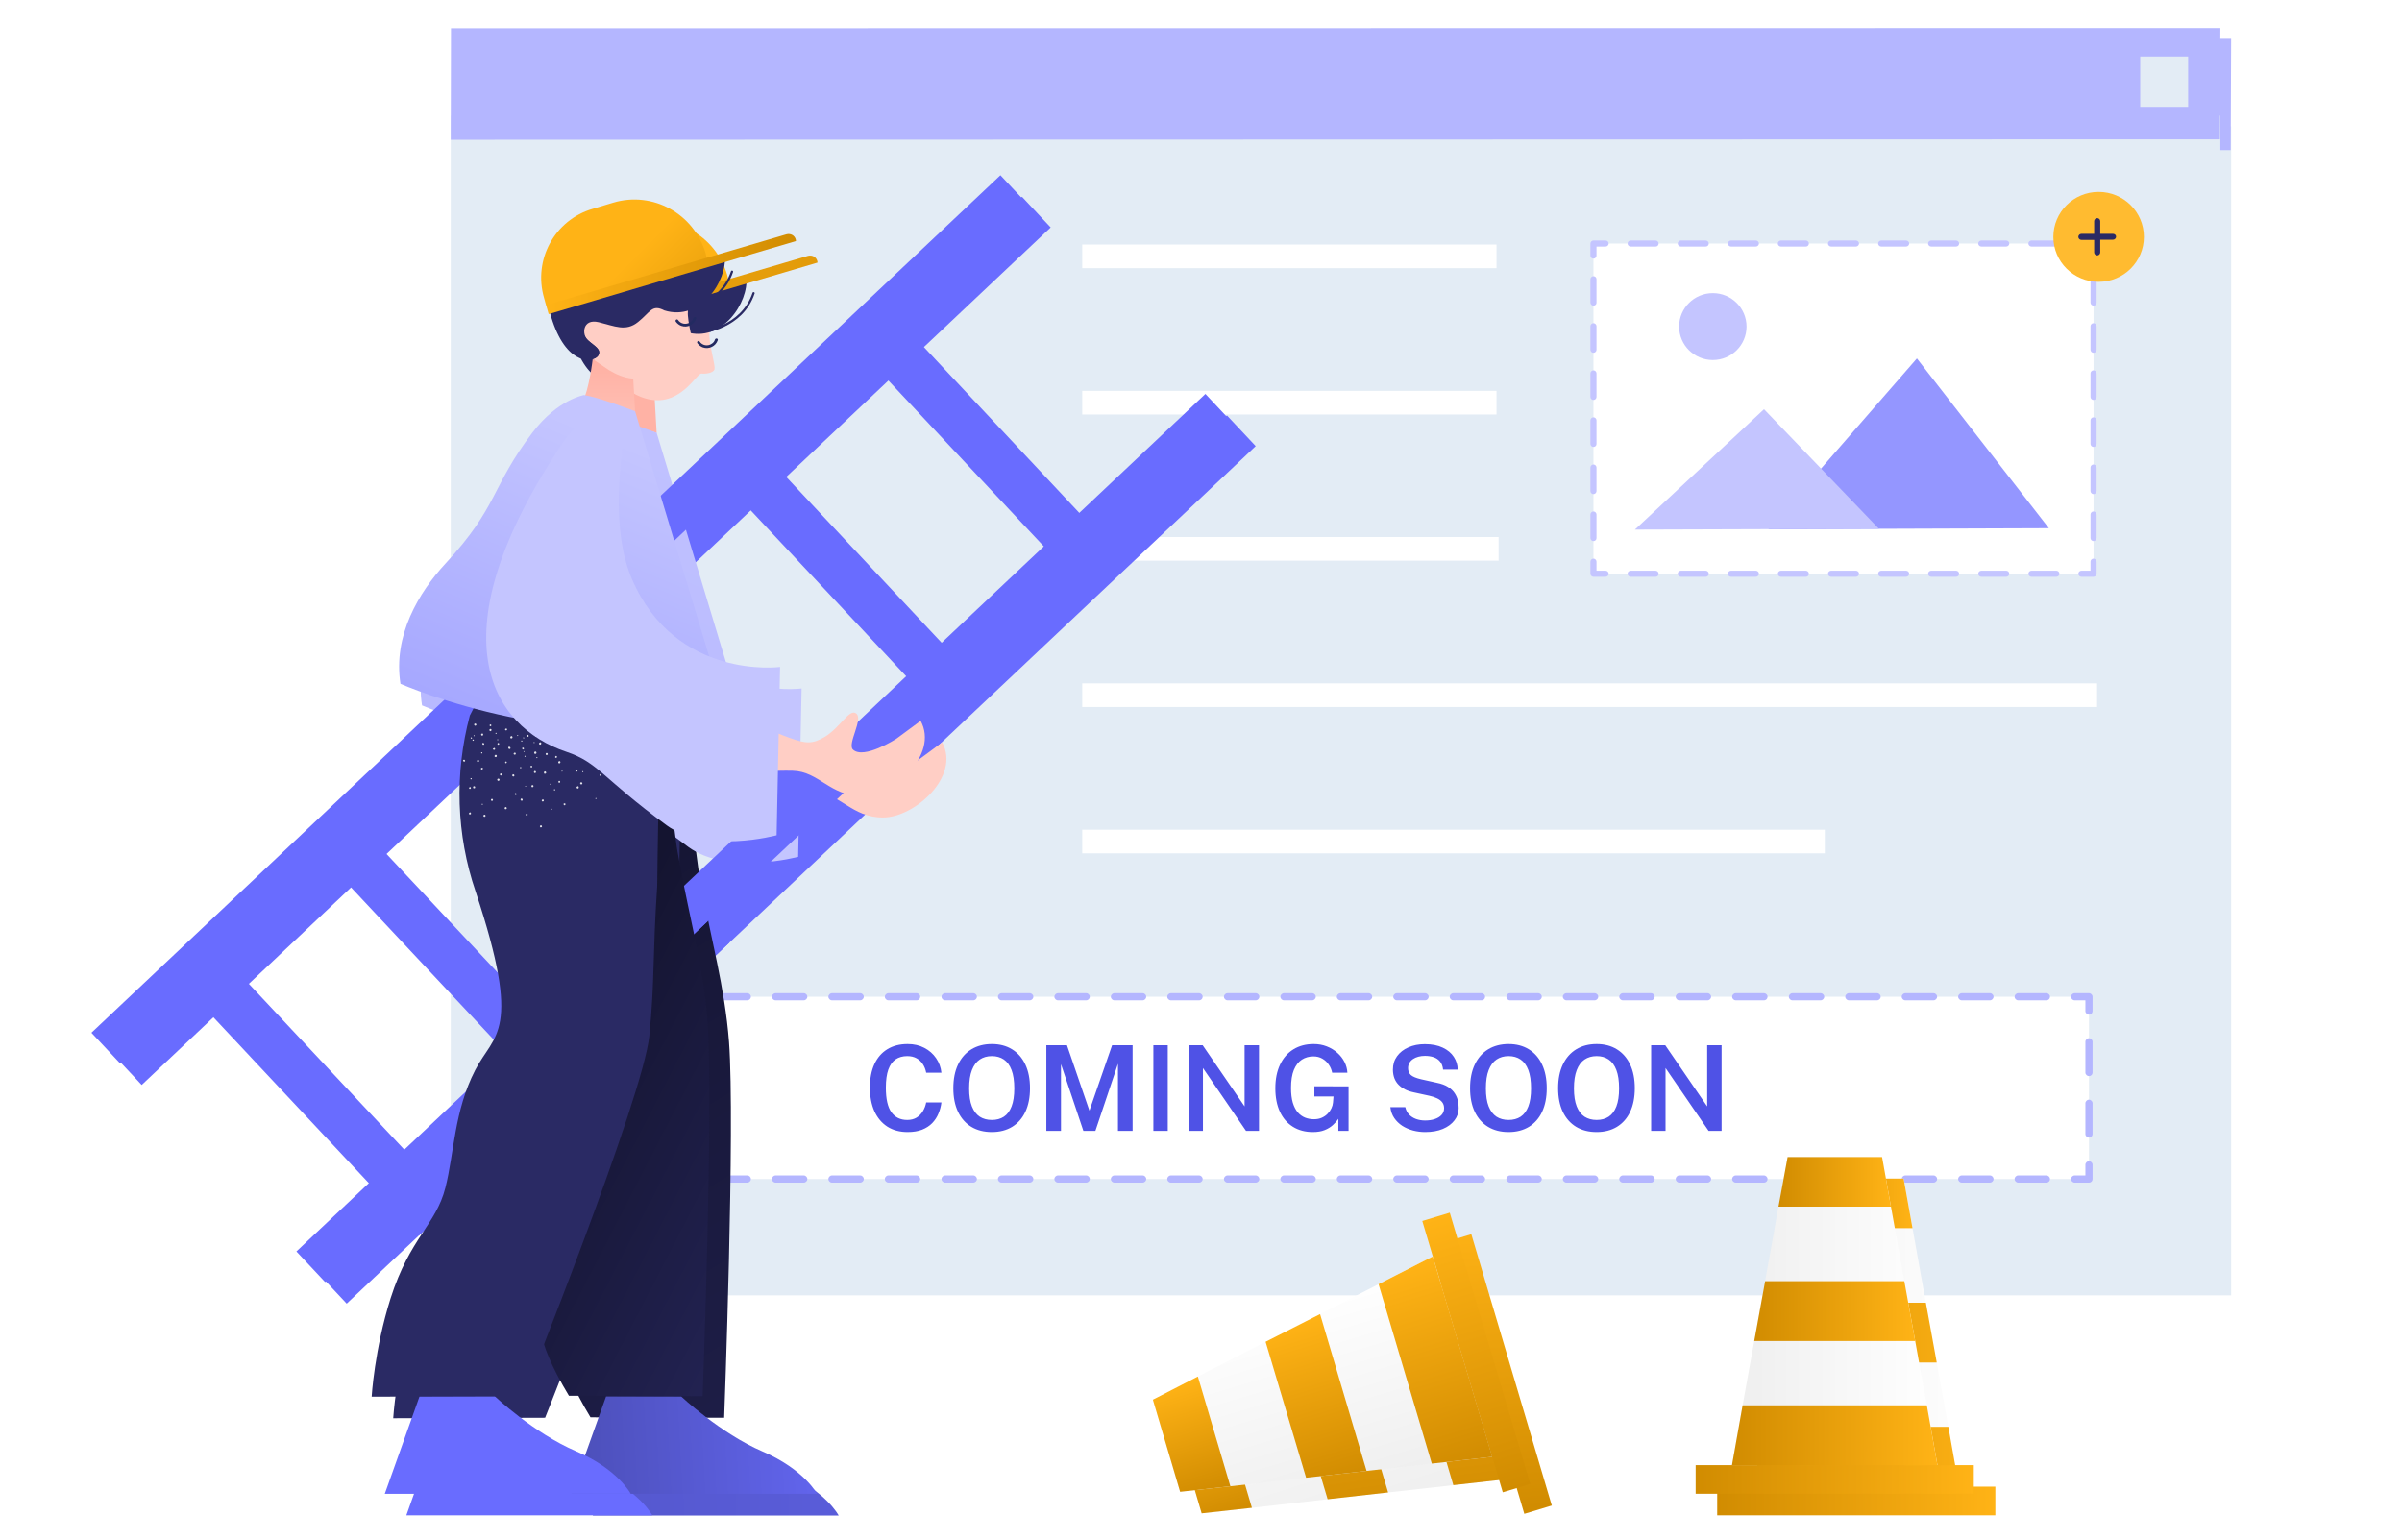 <svg width="446" height="286" viewBox="0 0 446 286" fill="none" xmlns="http://www.w3.org/2000/svg">
<g clip-path="url(#clip0_1775_52762)">
<g filter="url(#filter0_d_1775_52762)">
<path d="M83.695 21.467H412.275V238.548H83.695V21.467Z" fill="#E3ECF5"/>
<path d="M412.191 25.875L83.695 25.959L83.737 5.249L412.274 5.207L412.191 25.875Z" fill="#B4B6FF"/>
<path d="M397.391 10.488H406.288V19.845H397.391V10.488Z" fill="#E3ECF5"/>
</g>
<g clip-path="url(#clip1_1775_52762)">
<path d="M83.695 21.467H412.274V238.548H83.695V21.467Z" fill="#E3ECF5"/>
<path d="M412.191 25.875L83.695 25.959L83.737 5.249L412.274 5.207L412.191 25.875Z" fill="#B4B6FF"/>
<path d="M397.391 10.488H406.288V19.845H397.391V10.488Z" fill="#E3ECF5"/>
</g>
<g clip-path="url(#clip2_1775_52762)">
<path d="M94.131 185.098H387.878V218.945H94.131V185.098Z" fill="white"/>
<path d="M387.878 188.416C387.523 188.416 387.212 188.106 387.212 187.752V185.761H385.214C384.858 185.761 384.547 185.451 384.547 185.097C384.547 184.743 384.858 184.434 385.214 184.434H387.878C388.233 184.434 388.544 184.743 388.544 185.097V187.752C388.544 188.106 388.278 188.416 387.878 188.416ZM379.974 185.761H374.734C374.378 185.761 374.068 185.451 374.068 185.097C374.068 184.743 374.378 184.434 374.734 184.434H379.974C380.329 184.434 380.64 184.743 380.64 185.097C380.64 185.451 380.373 185.761 379.974 185.761ZM369.494 185.761H364.254C363.899 185.761 363.588 185.451 363.588 185.097C363.588 184.743 363.899 184.434 364.254 184.434H369.494C369.849 184.434 370.16 184.743 370.16 185.097C370.16 185.451 369.849 185.761 369.494 185.761ZM359.014 185.761H353.774C353.419 185.761 353.108 185.451 353.108 185.097C353.108 184.743 353.419 184.434 353.774 184.434H359.014C359.369 184.434 359.68 184.743 359.68 185.097C359.68 185.451 359.369 185.761 359.014 185.761ZM348.534 185.761H343.294C342.939 185.761 342.628 185.451 342.628 185.097C342.628 184.743 342.939 184.434 343.294 184.434H348.534C348.889 184.434 349.2 184.743 349.2 185.097C349.2 185.451 348.889 185.761 348.534 185.761ZM338.054 185.761H332.814C332.459 185.761 332.148 185.451 332.148 185.097C332.148 184.743 332.459 184.434 332.814 184.434H338.054C338.409 184.434 338.72 184.743 338.72 185.097C338.72 185.451 338.409 185.761 338.054 185.761ZM327.53 185.761H322.29C321.935 185.761 321.624 185.451 321.624 185.097C321.624 184.743 321.935 184.434 322.29 184.434H327.53C327.885 184.434 328.196 184.743 328.196 185.097C328.196 185.451 327.93 185.761 327.53 185.761ZM317.05 185.761H311.81C311.455 185.761 311.144 185.451 311.144 185.097C311.144 184.743 311.455 184.434 311.81 184.434H317.05C317.405 184.434 317.716 184.743 317.716 185.097C317.716 185.451 317.405 185.761 317.05 185.761ZM306.57 185.761H301.33C300.975 185.761 300.664 185.451 300.664 185.097C300.664 184.743 300.975 184.434 301.33 184.434H306.57C306.925 184.434 307.236 184.743 307.236 185.097C307.236 185.451 306.925 185.761 306.57 185.761ZM296.09 185.761H290.85C290.495 185.761 290.184 185.451 290.184 185.097C290.184 184.743 290.495 184.434 290.85 184.434H296.09C296.446 184.434 296.756 184.743 296.756 185.097C296.756 185.451 296.446 185.761 296.09 185.761ZM285.61 185.761H280.371C280.015 185.761 279.704 185.451 279.704 185.097C279.704 184.743 279.971 184.434 280.371 184.434H285.61C285.966 184.434 286.277 184.743 286.277 185.097C286.277 185.451 285.966 185.761 285.61 185.761ZM275.086 185.761H269.846C269.491 185.761 269.18 185.451 269.18 185.097C269.18 184.743 269.491 184.434 269.846 184.434H275.086C275.441 184.434 275.752 184.743 275.752 185.097C275.752 185.451 275.486 185.761 275.086 185.761ZM264.606 185.761H259.366C259.011 185.761 258.7 185.451 258.7 185.097C258.7 184.743 259.011 184.434 259.366 184.434H264.606C264.962 184.434 265.272 184.743 265.272 185.097C265.272 185.451 264.962 185.761 264.606 185.761ZM254.126 185.761H248.887C248.531 185.761 248.22 185.451 248.22 185.097C248.22 184.743 248.531 184.434 248.887 184.434H254.126C254.482 184.434 254.793 184.743 254.793 185.097C254.793 185.451 254.482 185.761 254.126 185.761ZM243.647 185.761H238.407C238.051 185.761 237.741 185.451 237.741 185.097C237.741 184.743 238.051 184.434 238.407 184.434H243.647C244.002 184.434 244.313 184.743 244.313 185.097C244.313 185.451 244.002 185.761 243.647 185.761ZM233.167 185.761H227.927C227.572 185.761 227.261 185.451 227.261 185.097C227.261 184.743 227.572 184.434 227.927 184.434H233.167C233.522 184.434 233.833 184.743 233.833 185.097C233.833 185.451 233.522 185.761 233.167 185.761ZM222.642 185.761H217.403C217.047 185.761 216.736 185.451 216.736 185.097C216.736 184.743 217.047 184.434 217.403 184.434H222.642C222.998 184.434 223.309 184.743 223.309 185.097C223.309 185.451 223.042 185.761 222.642 185.761ZM212.163 185.761H206.923C206.567 185.761 206.257 185.451 206.257 185.097C206.257 184.743 206.567 184.434 206.923 184.434H212.163C212.518 184.434 212.829 184.743 212.829 185.097C212.829 185.451 212.518 185.761 212.163 185.761ZM201.683 185.761H196.443C196.088 185.761 195.777 185.451 195.777 185.097C195.777 184.743 196.088 184.434 196.443 184.434H201.683C202.038 184.434 202.349 184.743 202.349 185.097C202.349 185.451 202.038 185.761 201.683 185.761ZM191.203 185.761H185.963C185.608 185.761 185.297 185.451 185.297 185.097C185.297 184.743 185.608 184.434 185.963 184.434H191.203C191.558 184.434 191.869 184.743 191.869 185.097C191.869 185.451 191.558 185.761 191.203 185.761ZM180.723 185.761H175.483C175.128 185.761 174.817 185.451 174.817 185.097C174.817 184.743 175.128 184.434 175.483 184.434H180.723C181.078 184.434 181.389 184.743 181.389 185.097C181.389 185.451 181.078 185.761 180.723 185.761ZM170.199 185.761H164.959C164.604 185.761 164.293 185.451 164.293 185.097C164.293 184.743 164.604 184.434 164.959 184.434H170.199C170.554 184.434 170.865 184.743 170.865 185.097C170.865 185.451 170.598 185.761 170.199 185.761ZM159.719 185.761H154.479C154.124 185.761 153.813 185.451 153.813 185.097C153.813 184.743 154.124 184.434 154.479 184.434H159.719C160.074 184.434 160.385 184.743 160.385 185.097C160.385 185.451 160.074 185.761 159.719 185.761ZM149.239 185.761H143.999C143.644 185.761 143.333 185.451 143.333 185.097C143.333 184.743 143.644 184.434 143.999 184.434H149.239C149.594 184.434 149.905 184.743 149.905 185.097C149.905 185.451 149.594 185.761 149.239 185.761ZM138.759 185.761H133.519C133.164 185.761 132.853 185.451 132.853 185.097C132.853 184.743 133.12 184.434 133.519 184.434H138.759C139.114 184.434 139.425 184.743 139.425 185.097C139.425 185.451 139.114 185.761 138.759 185.761ZM128.279 185.761H122.995C122.64 185.761 122.329 185.451 122.329 185.097C122.329 184.743 122.64 184.434 122.995 184.434H128.235C128.59 184.434 128.901 184.743 128.901 185.097C128.901 185.451 128.635 185.761 128.279 185.761ZM117.755 185.761H112.515C112.16 185.761 111.849 185.451 111.849 185.097C111.849 184.743 112.16 184.434 112.515 184.434H117.755C118.11 184.434 118.421 184.743 118.421 185.097C118.421 185.451 118.155 185.761 117.755 185.761ZM107.275 185.761H102.035C101.68 185.761 101.369 185.451 101.369 185.097C101.369 184.743 101.68 184.434 102.035 184.434H107.275C107.63 184.434 107.941 184.743 107.941 185.097C107.941 185.451 107.63 185.761 107.275 185.761ZM94.131 188.416C93.776 188.416 93.465 188.106 93.465 187.752V185.097C93.465 184.743 93.776 184.434 94.131 184.434H96.795C97.151 184.434 97.461 184.743 97.461 185.097C97.461 185.451 97.151 185.761 96.795 185.761H94.797V187.752C94.797 188.106 94.486 188.416 94.131 188.416ZM94.131 211.246C93.776 211.246 93.465 210.937 93.465 210.583V204.875C93.465 204.521 93.776 204.211 94.131 204.211C94.486 204.211 94.797 204.521 94.797 204.875V210.583C94.797 210.937 94.486 211.246 94.131 211.246ZM94.131 199.831C93.776 199.831 93.465 199.521 93.465 199.167V193.46C93.465 193.106 93.776 192.796 94.131 192.796C94.486 192.796 94.797 193.106 94.797 193.46V199.167C94.797 199.521 94.486 199.831 94.131 199.831ZM96.795 219.609H94.131C93.776 219.609 93.465 219.299 93.465 218.945V216.29C93.465 215.936 93.776 215.627 94.131 215.627C94.486 215.627 94.797 215.936 94.797 216.29V218.281H96.795C97.151 218.281 97.461 218.591 97.461 218.945C97.461 219.299 97.151 219.609 96.795 219.609ZM379.974 219.609H374.734C374.378 219.609 374.068 219.299 374.068 218.945C374.068 218.591 374.378 218.281 374.734 218.281H379.974C380.329 218.281 380.64 218.591 380.64 218.945C380.64 219.299 380.373 219.609 379.974 219.609ZM369.494 219.609H364.254C363.899 219.609 363.588 219.299 363.588 218.945C363.588 218.591 363.899 218.281 364.254 218.281H369.494C369.849 218.281 370.16 218.591 370.16 218.945C370.16 219.299 369.849 219.609 369.494 219.609ZM359.014 219.609H353.774C353.419 219.609 353.108 219.299 353.108 218.945C353.108 218.591 353.419 218.281 353.774 218.281H359.014C359.369 218.281 359.68 218.591 359.68 218.945C359.68 219.299 359.369 219.609 359.014 219.609ZM348.534 219.609H343.294C342.939 219.609 342.628 219.299 342.628 218.945C342.628 218.591 342.939 218.281 343.294 218.281H348.534C348.889 218.281 349.2 218.591 349.2 218.945C349.2 219.299 348.889 219.609 348.534 219.609ZM338.054 219.609H332.814C332.459 219.609 332.148 219.299 332.148 218.945C332.148 218.591 332.459 218.281 332.814 218.281H338.054C338.409 218.281 338.72 218.591 338.72 218.945C338.72 219.299 338.409 219.609 338.054 219.609ZM327.53 219.609H322.29C321.935 219.609 321.624 219.299 321.624 218.945C321.624 218.591 321.935 218.281 322.29 218.281H327.53C327.885 218.281 328.196 218.591 328.196 218.945C328.196 219.299 327.93 219.609 327.53 219.609ZM317.05 219.609H311.81C311.455 219.609 311.144 219.299 311.144 218.945C311.144 218.591 311.455 218.281 311.81 218.281H317.05C317.405 218.281 317.716 218.591 317.716 218.945C317.716 219.299 317.405 219.609 317.05 219.609ZM306.57 219.609H301.33C300.975 219.609 300.664 219.299 300.664 218.945C300.664 218.591 300.975 218.281 301.33 218.281H306.57C306.925 218.281 307.236 218.591 307.236 218.945C307.236 219.299 306.925 219.609 306.57 219.609ZM296.09 219.609H290.85C290.495 219.609 290.184 219.299 290.184 218.945C290.184 218.591 290.495 218.281 290.85 218.281H296.09C296.446 218.281 296.756 218.591 296.756 218.945C296.756 219.299 296.446 219.609 296.09 219.609ZM285.61 219.609H280.371C280.015 219.609 279.704 219.299 279.704 218.945C279.704 218.591 280.015 218.281 280.371 218.281H285.61C285.966 218.281 286.277 218.591 286.277 218.945C286.277 219.299 285.966 219.609 285.61 219.609ZM275.086 219.609H269.846C269.491 219.609 269.18 219.299 269.18 218.945C269.18 218.591 269.491 218.281 269.846 218.281H275.086C275.441 218.281 275.752 218.591 275.752 218.945C275.752 219.299 275.486 219.609 275.086 219.609ZM264.606 219.609H259.366C259.011 219.609 258.7 219.299 258.7 218.945C258.7 218.591 259.011 218.281 259.366 218.281H264.606C264.962 218.281 265.272 218.591 265.272 218.945C265.272 219.299 264.962 219.609 264.606 219.609ZM254.126 219.609H248.887C248.531 219.609 248.22 219.299 248.22 218.945C248.22 218.591 248.531 218.281 248.887 218.281H254.126C254.482 218.281 254.793 218.591 254.793 218.945C254.793 219.299 254.482 219.609 254.126 219.609ZM243.647 219.609H238.407C238.051 219.609 237.741 219.299 237.741 218.945C237.741 218.591 238.051 218.281 238.407 218.281H243.647C244.002 218.281 244.313 218.591 244.313 218.945C244.313 219.299 244.002 219.609 243.647 219.609ZM233.167 219.609H227.927C227.572 219.609 227.261 219.299 227.261 218.945C227.261 218.591 227.572 218.281 227.927 218.281H233.167C233.522 218.281 233.833 218.591 233.833 218.945C233.833 219.299 233.522 219.609 233.167 219.609ZM222.642 219.609H217.403C217.047 219.609 216.736 219.299 216.736 218.945C216.736 218.591 217.047 218.281 217.403 218.281H222.642C222.998 218.281 223.309 218.591 223.309 218.945C223.309 219.299 223.042 219.609 222.642 219.609ZM212.163 219.609H206.923C206.567 219.609 206.257 219.299 206.257 218.945C206.257 218.591 206.567 218.281 206.923 218.281H212.163C212.518 218.281 212.829 218.591 212.829 218.945C212.829 219.299 212.518 219.609 212.163 219.609ZM201.683 219.609H196.443C196.088 219.609 195.777 219.299 195.777 218.945C195.777 218.591 196.088 218.281 196.443 218.281H201.683C202.038 218.281 202.349 218.591 202.349 218.945C202.349 219.299 202.038 219.609 201.683 219.609ZM191.203 219.609H185.963C185.608 219.609 185.297 219.299 185.297 218.945C185.297 218.591 185.608 218.281 185.963 218.281H191.203C191.558 218.281 191.869 218.591 191.869 218.945C191.869 219.299 191.558 219.609 191.203 219.609ZM180.723 219.609H175.483C175.128 219.609 174.817 219.299 174.817 218.945C174.817 218.591 175.128 218.281 175.483 218.281H180.723C181.078 218.281 181.389 218.591 181.389 218.945C181.389 219.299 181.078 219.609 180.723 219.609ZM170.199 219.609H164.959C164.604 219.609 164.293 219.299 164.293 218.945C164.293 218.591 164.604 218.281 164.959 218.281H170.199C170.554 218.281 170.865 218.591 170.865 218.945C170.865 219.299 170.598 219.609 170.199 219.609ZM159.719 219.609H154.479C154.124 219.609 153.813 219.299 153.813 218.945C153.813 218.591 154.124 218.281 154.479 218.281H159.719C160.074 218.281 160.385 218.591 160.385 218.945C160.385 219.299 160.074 219.609 159.719 219.609ZM149.239 219.609H143.999C143.644 219.609 143.333 219.299 143.333 218.945C143.333 218.591 143.644 218.281 143.999 218.281H149.239C149.594 218.281 149.905 218.591 149.905 218.945C149.905 219.299 149.594 219.609 149.239 219.609ZM138.759 219.609H133.519C133.164 219.609 132.853 219.299 132.853 218.945C132.853 218.591 133.164 218.281 133.519 218.281H138.759C139.114 218.281 139.425 218.591 139.425 218.945C139.425 219.299 139.114 219.609 138.759 219.609ZM128.279 219.609H122.995C122.64 219.609 122.329 219.299 122.329 218.945C122.329 218.591 122.64 218.281 122.995 218.281H128.235C128.59 218.281 128.901 218.591 128.901 218.945C128.901 219.299 128.635 219.609 128.279 219.609ZM117.755 219.609H112.515C112.16 219.609 111.849 219.299 111.849 218.945C111.849 218.591 112.16 218.281 112.515 218.281H117.755C118.11 218.281 118.421 218.591 118.421 218.945C118.421 219.299 118.155 219.609 117.755 219.609ZM107.275 219.609H102.035C101.68 219.609 101.369 219.299 101.369 218.945C101.369 218.591 101.68 218.281 102.035 218.281H107.275C107.63 218.281 107.941 218.591 107.941 218.945C107.941 219.299 107.63 219.609 107.275 219.609ZM387.878 219.609H385.214C384.858 219.609 384.547 219.299 384.547 218.945C384.547 218.591 384.858 218.281 385.214 218.281H387.212V216.29C387.212 215.936 387.523 215.627 387.878 215.627C388.233 215.627 388.544 215.936 388.544 216.29V218.945C388.544 219.299 388.278 219.609 387.878 219.609ZM387.878 211.246C387.523 211.246 387.212 210.937 387.212 210.583V204.875C387.212 204.521 387.523 204.211 387.878 204.211C388.233 204.211 388.544 204.521 388.544 204.875V210.583C388.544 210.937 388.278 211.246 387.878 211.246ZM387.878 199.831C387.523 199.831 387.212 199.521 387.212 199.167V193.46C387.212 193.106 387.523 192.796 387.878 192.796C388.233 192.796 388.544 193.106 388.544 193.46V199.167C388.544 199.521 388.278 199.831 387.878 199.831Z" fill="#B4B6FF"/>
<path d="M168.53 193.874C169.696 193.874 170.73 194.112 171.632 194.589C172.534 195.058 173.26 195.696 173.81 196.503C174.367 197.31 174.697 198.208 174.8 199.198H171.973C171.863 198.611 171.658 198.087 171.357 197.625C171.064 197.163 170.675 196.796 170.191 196.525C169.707 196.254 169.128 196.118 168.453 196.118C167.61 196.118 166.891 196.32 166.297 196.723C165.71 197.119 165.259 197.75 164.944 198.615C164.636 199.48 164.482 200.602 164.482 201.981C164.482 204.071 164.827 205.593 165.516 206.546C166.205 207.499 167.184 207.976 168.453 207.976C169.128 207.976 169.707 207.829 170.191 207.536C170.675 207.235 171.064 206.839 171.357 206.348C171.658 205.849 171.863 205.307 171.973 204.72H174.8C174.712 205.439 174.529 206.128 174.25 206.788C173.979 207.448 173.594 208.038 173.095 208.559C172.596 209.072 171.969 209.479 171.214 209.78C170.466 210.073 169.571 210.22 168.53 210.22C167.071 210.22 165.817 209.886 164.768 209.219C163.727 208.544 162.924 207.591 162.359 206.359C161.802 205.12 161.523 203.649 161.523 201.948C161.523 200.254 161.802 198.806 162.359 197.603C162.916 196.4 163.716 195.48 164.757 194.842C165.806 194.197 167.063 193.874 168.53 193.874ZM184.163 210.22C182.697 210.22 181.428 209.897 180.357 209.252C179.294 208.607 178.469 207.675 177.882 206.458C177.303 205.241 177.013 203.781 177.013 202.08C177.013 200.364 177.307 198.894 177.893 197.669C178.48 196.444 179.309 195.506 180.379 194.853C181.457 194.2 182.719 193.874 184.163 193.874C185.608 193.874 186.858 194.2 187.914 194.853C188.978 195.506 189.799 196.444 190.378 197.669C190.958 198.894 191.247 200.364 191.247 202.08C191.247 203.781 190.961 205.241 190.389 206.458C189.817 207.668 189 208.599 187.936 209.252C186.873 209.897 185.615 210.22 184.163 210.22ZM184.163 207.976C185.029 207.976 185.773 207.774 186.396 207.371C187.02 206.96 187.496 206.326 187.826 205.468C188.164 204.603 188.332 203.484 188.332 202.113C188.332 200.72 188.164 199.583 187.826 198.703C187.489 197.816 187.009 197.163 186.385 196.745C185.762 196.327 185.021 196.118 184.163 196.118C183.298 196.118 182.55 196.331 181.919 196.756C181.296 197.174 180.812 197.827 180.467 198.714C180.123 199.594 179.95 200.727 179.95 202.113C179.95 203.484 180.123 204.603 180.467 205.468C180.812 206.326 181.296 206.96 181.919 207.371C182.55 207.774 183.298 207.976 184.163 207.976ZM194.284 210V194.094H198.112L202.281 206.249L206.494 194.094H210.3V210H207.583V197.526L203.392 210H201.159L197.001 197.603V210H194.284ZM214.157 194.094H216.83V210H214.157V194.094ZM231.095 194.094H233.768V210H231.359L223.362 198.329V210H220.689V194.094H223.307L231.095 205.457V194.094ZM243.778 210.22C242.356 210.22 241.12 209.894 240.071 209.241C239.023 208.588 238.216 207.657 237.651 206.447C237.087 205.23 236.804 203.778 236.804 202.091C236.804 200.39 237.098 198.923 237.684 197.691C238.271 196.459 239.096 195.517 240.159 194.864C241.23 194.204 242.484 193.874 243.921 193.874C244.801 193.874 245.612 194.021 246.352 194.314C247.1 194.607 247.753 195.003 248.31 195.502C248.875 196.001 249.319 196.569 249.641 197.207C249.964 197.845 250.144 198.509 250.18 199.198H247.353C247.251 198.655 247.042 198.157 246.726 197.702C246.418 197.24 246.019 196.87 245.527 196.591C245.043 196.312 244.49 196.173 243.866 196.173C243.067 196.173 242.352 196.375 241.721 196.778C241.098 197.181 240.607 197.816 240.247 198.681C239.895 199.539 239.719 200.654 239.719 202.025C239.719 203.11 239.829 204.027 240.049 204.775C240.277 205.516 240.585 206.113 240.973 206.568C241.369 207.015 241.824 207.342 242.337 207.547C242.851 207.745 243.393 207.844 243.965 207.844C244.523 207.844 245.014 207.749 245.439 207.558C245.865 207.367 246.224 207.118 246.517 206.81C246.818 206.502 247.049 206.172 247.21 205.82C247.379 205.461 247.478 205.112 247.507 204.775L247.606 203.609H244.053V201.717L250.4 201.739V210H248.508V207.767C248.237 208.17 247.892 208.559 247.474 208.933C247.064 209.307 246.558 209.615 245.956 209.857C245.362 210.099 244.636 210.22 243.778 210.22ZM264.629 210.22C263.859 210.22 263.108 210.125 262.374 209.934C261.641 209.736 260.974 209.446 260.372 209.065C259.778 208.676 259.283 208.196 258.887 207.624C258.491 207.045 258.249 206.37 258.161 205.6H260.933C261.051 206.135 261.282 206.586 261.626 206.953C261.971 207.32 262.4 207.598 262.913 207.789C263.434 207.98 264.002 208.075 264.618 208.075C265.278 208.075 265.872 207.987 266.4 207.811C266.936 207.635 267.357 207.378 267.665 207.041C267.981 206.704 268.138 206.289 268.138 205.798C268.138 205.365 268.025 204.999 267.797 204.698C267.57 204.397 267.251 204.152 266.84 203.961C266.437 203.763 265.964 203.605 265.421 203.488L262.495 202.85C261.315 202.608 260.38 202.139 259.69 201.442C259.001 200.745 258.649 199.818 258.634 198.659C258.627 197.698 258.88 196.862 259.393 196.151C259.914 195.432 260.622 194.879 261.516 194.49C262.411 194.094 263.423 193.896 264.552 193.896C265.872 193.896 266.983 194.112 267.885 194.545C268.795 194.97 269.48 195.542 269.942 196.261C270.412 196.98 270.65 197.768 270.657 198.626H267.951C267.885 197.995 267.695 197.493 267.379 197.119C267.071 196.745 266.675 196.477 266.191 196.316C265.707 196.155 265.172 196.074 264.585 196.074C264.145 196.074 263.735 196.125 263.353 196.228C262.972 196.331 262.638 196.481 262.352 196.679C262.066 196.877 261.843 197.119 261.681 197.405C261.527 197.684 261.45 198.003 261.45 198.362C261.45 198.875 261.619 199.293 261.956 199.616C262.301 199.931 262.943 200.199 263.881 200.419L266.741 201.057C267.629 201.233 268.344 201.497 268.886 201.849C269.429 202.201 269.843 202.604 270.129 203.059C270.415 203.506 270.606 203.965 270.701 204.434C270.797 204.903 270.844 205.351 270.844 205.776C270.844 206.605 270.588 207.356 270.074 208.031C269.568 208.706 268.85 209.241 267.918 209.637C266.994 210.026 265.898 210.22 264.629 210.22ZM280.113 210.22C278.646 210.22 277.377 209.897 276.307 209.252C275.243 208.607 274.418 207.675 273.832 206.458C273.252 205.241 272.963 203.781 272.963 202.08C272.963 200.364 273.256 198.894 273.843 197.669C274.429 196.444 275.258 195.506 276.329 194.853C277.407 194.2 278.668 193.874 280.113 193.874C281.557 193.874 282.808 194.2 283.864 194.853C284.927 195.506 285.748 196.444 286.328 197.669C286.907 198.894 287.197 200.364 287.197 202.08C287.197 203.781 286.911 205.241 286.339 206.458C285.767 207.668 284.949 208.599 283.886 209.252C282.822 209.897 281.565 210.22 280.113 210.22ZM280.113 207.976C280.978 207.976 281.722 207.774 282.346 207.371C282.969 206.96 283.446 206.326 283.776 205.468C284.113 204.603 284.282 203.484 284.282 202.113C284.282 200.72 284.113 199.583 283.776 198.703C283.438 197.816 282.958 197.163 282.335 196.745C281.711 196.327 280.971 196.118 280.113 196.118C279.247 196.118 278.499 196.331 277.869 196.756C277.245 197.174 276.761 197.827 276.417 198.714C276.072 199.594 275.9 200.727 275.9 202.113C275.9 203.484 276.072 204.603 276.417 205.468C276.761 206.326 277.245 206.96 277.869 207.371C278.499 207.774 279.247 207.976 280.113 207.976ZM296.462 210.22C294.996 210.22 293.727 209.897 292.656 209.252C291.593 208.607 290.768 207.675 290.181 206.458C289.602 205.241 289.312 203.781 289.312 202.08C289.312 200.364 289.606 198.894 290.192 197.669C290.779 196.444 291.608 195.506 292.678 194.853C293.756 194.2 295.018 193.874 296.462 193.874C297.907 193.874 299.157 194.2 300.213 194.853C301.277 195.506 302.098 196.444 302.677 197.669C303.257 198.894 303.546 200.364 303.546 202.08C303.546 203.781 303.26 205.241 302.688 206.458C302.116 207.668 301.299 208.599 300.235 209.252C299.172 209.897 297.914 210.22 296.462 210.22ZM296.462 207.976C297.328 207.976 298.072 207.774 298.695 207.371C299.319 206.96 299.795 206.326 300.125 205.468C300.463 204.603 300.631 203.484 300.631 202.113C300.631 200.72 300.463 199.583 300.125 198.703C299.788 197.816 299.308 197.163 298.684 196.745C298.061 196.327 297.32 196.118 296.462 196.118C295.597 196.118 294.849 196.331 294.218 196.756C293.595 197.174 293.111 197.827 292.766 198.714C292.422 199.594 292.249 200.727 292.249 202.113C292.249 203.484 292.422 204.603 292.766 205.468C293.111 206.326 293.595 206.96 294.218 207.371C294.849 207.774 295.597 207.976 296.462 207.976ZM316.989 194.094H319.662V210H317.253L309.256 198.329V210H306.583V194.094H309.201L316.989 205.457V194.094Z" fill="#4F52E6"/>
</g>
<g clip-path="url(#clip3_1775_52762)">
<path d="M200.945 126.901H389.383V131.293H200.945V126.901ZM200.945 154.078H338.826V158.471H200.945V154.078ZM201.335 99.724H278.26V104.116H201.335V99.724ZM200.945 45.408H277.87V49.8H200.945V45.408ZM200.945 72.586H277.87V76.978H200.945V72.586Z" fill="white"/>
</g>
<g clip-path="url(#clip4_1775_52762)">
<path d="M295.871 45.223H388.727V106.544H295.871V45.223Z" fill="white"/>
<path d="M388.726 48.031C388.424 48.031 388.161 47.769 388.161 47.47V45.785H386.464C386.162 45.785 385.899 45.523 385.899 45.224C385.899 44.924 386.162 44.662 386.464 44.662H388.726C389.028 44.662 389.292 44.924 389.292 45.224V47.47C389.292 47.769 389.028 48.031 388.726 48.031ZM381.827 45.785H377.19C376.888 45.785 376.624 45.523 376.624 45.224C376.624 44.924 376.888 44.662 377.19 44.662H381.827C382.128 44.662 382.392 44.924 382.392 45.224C382.392 45.523 382.128 45.785 381.827 45.785ZM372.515 45.785H367.878C367.576 45.785 367.312 45.523 367.312 45.224C367.312 44.924 367.576 44.662 367.878 44.662H372.515C372.817 44.662 373.08 44.924 373.08 45.224C373.08 45.523 372.817 45.785 372.515 45.785ZM363.203 45.785H358.566C358.264 45.785 358 45.523 358 45.224C358 44.924 358.264 44.662 358.566 44.662H363.203C363.505 44.662 363.768 44.924 363.768 45.224C363.768 45.523 363.542 45.785 363.203 45.785ZM353.929 45.785H349.292C348.99 45.785 348.726 45.523 348.726 45.224C348.726 44.924 348.99 44.662 349.292 44.662H353.929C354.23 44.662 354.494 44.924 354.494 45.224C354.494 45.523 354.23 45.785 353.929 45.785ZM344.617 45.785H339.98C339.678 45.785 339.414 45.523 339.414 45.224C339.414 44.924 339.678 44.662 339.98 44.662H344.617C344.918 44.662 345.182 44.924 345.182 45.224C345.182 45.523 344.918 45.785 344.617 45.785ZM335.342 45.785H330.668C330.366 45.785 330.102 45.523 330.102 45.224C330.102 44.924 330.366 44.662 330.668 44.662H335.305C335.606 44.662 335.87 44.924 335.87 45.224C335.87 45.523 335.644 45.785 335.342 45.785ZM326.03 45.785H321.393C321.092 45.785 320.828 45.523 320.828 45.224C320.828 44.924 321.092 44.662 321.393 44.662H326.03C326.332 44.662 326.596 44.924 326.596 45.224C326.596 45.523 326.332 45.785 326.03 45.785ZM316.718 45.785H312.081C311.78 45.785 311.516 45.523 311.516 45.224C311.516 44.924 311.78 44.662 312.081 44.662H316.718C317.02 44.662 317.284 44.924 317.284 45.224C317.284 45.523 317.058 45.785 316.718 45.785ZM307.444 45.785H302.769C302.468 45.785 302.204 45.523 302.204 45.224C302.204 44.924 302.468 44.662 302.769 44.662H307.406C307.708 44.662 307.972 44.924 307.972 45.224C307.972 45.523 307.746 45.785 307.444 45.785ZM295.87 48.031C295.569 48.031 295.305 47.769 295.305 47.47V45.224C295.305 44.924 295.569 44.662 295.87 44.662H298.132C298.434 44.662 298.698 44.924 298.698 45.224C298.698 45.523 298.434 45.785 298.132 45.785H296.436V47.47C296.436 47.769 296.172 48.031 295.87 48.031ZM295.87 100.48C295.569 100.48 295.305 100.218 295.305 99.919V95.539C295.305 95.239 295.569 94.977 295.87 94.977C296.172 94.977 296.436 95.239 296.436 95.539V99.919C296.436 100.256 296.172 100.48 295.87 100.48ZM295.87 91.757C295.569 91.757 295.305 91.495 295.305 91.196V86.816C295.305 86.516 295.569 86.254 295.87 86.254C296.172 86.254 296.436 86.516 296.436 86.816V91.196C296.436 91.495 296.172 91.757 295.87 91.757ZM295.87 82.997C295.569 82.997 295.305 82.735 295.305 82.436V78.056C295.305 77.756 295.569 77.494 295.87 77.494C296.172 77.494 296.436 77.756 296.436 78.056V82.436C296.436 82.773 296.172 82.997 295.87 82.997ZM295.87 74.275C295.569 74.275 295.305 74.013 295.305 73.713V69.333C295.305 69.033 295.569 68.771 295.87 68.771C296.172 68.771 296.436 69.033 296.436 69.333V73.713C296.436 74.013 296.172 74.275 295.87 74.275ZM295.87 65.514C295.569 65.514 295.305 65.252 295.305 64.953V60.573C295.305 60.273 295.569 60.011 295.87 60.011C296.172 60.011 296.436 60.273 296.436 60.573V64.953C296.436 65.252 296.172 65.514 295.87 65.514ZM295.87 56.754C295.569 56.754 295.305 56.492 295.305 56.193V51.85C295.305 51.55 295.569 51.288 295.87 51.288C296.172 51.288 296.436 51.513 296.436 51.85V56.23C296.436 56.529 296.172 56.754 295.87 56.754ZM298.132 107.107H295.87C295.569 107.107 295.305 106.844 295.305 106.545V104.299C295.305 103.999 295.569 103.737 295.87 103.737C296.172 103.737 296.436 103.999 296.436 104.299V105.983H298.132C298.434 105.983 298.698 106.245 298.698 106.545C298.698 106.844 298.434 107.107 298.132 107.107ZM381.827 107.107H377.19C376.888 107.107 376.624 106.844 376.624 106.545C376.624 106.245 376.888 105.983 377.19 105.983H381.827C382.128 105.983 382.392 106.245 382.392 106.545C382.392 106.844 382.128 107.107 381.827 107.107ZM372.515 107.107H367.878C367.576 107.107 367.312 106.844 367.312 106.545C367.312 106.245 367.576 105.983 367.878 105.983H372.515C372.817 105.983 373.08 106.245 373.08 106.545C373.08 106.844 372.817 107.107 372.515 107.107ZM363.203 107.107H358.566C358.264 107.107 358 106.844 358 106.545C358 106.245 358.264 105.983 358.566 105.983H363.203C363.505 105.983 363.768 106.245 363.768 106.545C363.768 106.844 363.542 107.107 363.203 107.107ZM353.929 107.107H349.292C348.99 107.107 348.726 106.844 348.726 106.545C348.726 106.245 348.99 105.983 349.292 105.983H353.929C354.23 105.983 354.494 106.245 354.494 106.545C354.494 106.844 354.23 107.107 353.929 107.107ZM344.617 107.107H339.98C339.678 107.107 339.414 106.844 339.414 106.545C339.414 106.245 339.678 105.983 339.98 105.983H344.617C344.918 105.983 345.182 106.245 345.182 106.545C345.182 106.844 344.918 107.107 344.617 107.107ZM335.342 107.107H330.668C330.366 107.107 330.102 106.844 330.102 106.545C330.102 106.245 330.366 105.983 330.668 105.983H335.305C335.606 105.983 335.87 106.245 335.87 106.545C335.87 106.844 335.644 107.107 335.342 107.107ZM326.03 107.107H321.393C321.092 107.107 320.828 106.844 320.828 106.545C320.828 106.245 321.092 105.983 321.393 105.983H326.03C326.332 105.983 326.596 106.245 326.596 106.545C326.596 106.844 326.332 107.107 326.03 107.107ZM316.718 107.107H312.081C311.78 107.107 311.516 106.844 311.516 106.545C311.516 106.245 311.78 105.983 312.081 105.983H316.718C317.02 105.983 317.284 106.245 317.284 106.545C317.284 106.844 317.058 107.107 316.718 107.107ZM307.444 107.107H302.769C302.468 107.107 302.204 106.844 302.204 106.545C302.204 106.245 302.468 105.983 302.769 105.983H307.406C307.708 105.983 307.972 106.245 307.972 106.545C307.972 106.844 307.746 107.107 307.444 107.107ZM388.726 107.107H386.464C386.162 107.107 385.899 106.844 385.899 106.545C385.899 106.245 386.162 105.983 386.464 105.983H388.161V104.299C388.161 103.999 388.424 103.737 388.726 103.737C389.028 103.737 389.292 103.999 389.292 104.299V106.545C389.292 106.882 389.028 107.107 388.726 107.107ZM388.726 100.48C388.424 100.48 388.161 100.218 388.161 99.919V95.539C388.161 95.239 388.424 94.977 388.726 94.977C389.028 94.977 389.292 95.239 389.292 95.539V99.919C389.292 100.256 389.028 100.48 388.726 100.48ZM388.726 91.757C388.424 91.757 388.161 91.495 388.161 91.196V86.816C388.161 86.516 388.424 86.254 388.726 86.254C389.028 86.254 389.292 86.516 389.292 86.816V91.196C389.292 91.495 389.028 91.757 388.726 91.757ZM388.726 82.997C388.424 82.997 388.161 82.735 388.161 82.436V78.056C388.161 77.756 388.424 77.494 388.726 77.494C389.028 77.494 389.292 77.756 389.292 78.056V82.436C389.292 82.773 389.028 82.997 388.726 82.997ZM388.726 74.275C388.424 74.275 388.161 74.013 388.161 73.713V69.333C388.161 69.033 388.424 68.771 388.726 68.771C389.028 68.771 389.292 69.033 389.292 69.333V73.713C389.292 74.013 389.028 74.275 388.726 74.275ZM388.726 65.514C388.424 65.514 388.161 65.252 388.161 64.953V60.573C388.161 60.273 388.424 60.011 388.726 60.011C389.028 60.011 389.292 60.273 389.292 60.573V64.953C389.292 65.252 389.028 65.514 388.726 65.514ZM388.726 56.754C388.424 56.754 388.161 56.492 388.161 56.193V51.85C388.161 51.55 388.424 51.288 388.726 51.288C389.028 51.288 389.292 51.55 389.292 51.85V56.23C389.292 56.529 389.028 56.754 388.726 56.754Z" fill="#C4C5FF"/>
<path d="M389.669 52.335C394.312 52.335 398.076 48.598 398.076 43.987C398.076 39.376 394.312 35.639 389.669 35.639C385.026 35.639 381.262 39.376 381.262 43.987C381.262 48.598 385.026 52.335 389.669 52.335Z" fill="#FFBB30"/>
<path d="M392.345 43.426H389.97V41.067C389.97 40.768 389.706 40.506 389.405 40.506C389.103 40.506 388.839 40.768 388.839 41.067V43.426H386.464C386.162 43.426 385.898 43.688 385.898 43.987C385.898 44.287 386.162 44.549 386.464 44.549H388.839V46.87C388.839 47.17 389.103 47.432 389.405 47.432C389.706 47.432 389.97 47.17 389.97 46.87V44.512H392.345C392.647 44.512 392.911 44.249 392.911 43.95C392.911 43.651 392.647 43.426 392.345 43.426Z" fill="#2A2A64"/>
<path d="M318.038 66.861C321.494 66.861 324.296 64.078 324.296 60.646C324.296 57.214 321.494 54.432 318.038 54.432C314.581 54.432 311.779 57.214 311.779 60.646C311.779 64.078 314.581 66.861 318.038 66.861Z" fill="#C4C5FF"/>
<path d="M328.33 98.271L355.927 66.562L380.432 98.084L328.33 98.271Z" fill="#9496FF"/>
<path d="M303.562 98.346L327.54 75.996L348.878 98.196L303.562 98.346Z" fill="#C4C5FF"/>
</g>
<g filter="url(#filter1_d_1775_52762)">
<path d="M126.397 57.899C126.268 57.899 126.183 57.813 126.183 57.684C126.183 57.556 126.268 57.47 126.397 57.47C126.482 57.47 133.586 56.697 135.725 50.385C135.768 50.256 135.897 50.213 135.982 50.256C136.111 50.299 136.153 50.428 136.111 50.514C133.885 57.126 126.482 57.899 126.397 57.899Z" fill="#2A2A64"/>
<path d="M229.154 78.844L60.375 238.081L55.04 232.389L223.819 73.151L229.154 78.844ZM191.091 38.234L22.311 197.471L16.977 191.778L185.756 32.541L191.091 38.234Z" fill="#696CFF"/>
<path d="M73.821 225.399L31.111 179.824L37.565 173.736L80.274 219.311L73.821 225.399ZM99.363 201.267L56.654 155.692L63.107 149.604L105.816 195.179L99.363 201.267ZM148.686 154.207L105.977 108.632L112.43 102.544L155.139 148.119L148.686 154.207ZM124.966 177.136L82.257 131.562L88.71 125.473L131.419 171.048L124.966 177.136ZM173.444 131.11L130.735 85.535L137.188 79.447L179.897 125.022L173.444 131.11ZM199.016 107.009L156.306 61.434L162.76 55.346L205.469 100.921L199.016 107.009Z" fill="#696CFF"/>
<path d="M112.532 259.318L106.07 277.438H151.73C151.73 277.438 149.377 272.887 141.588 269.537C133.8 266.188 126.482 259.318 126.482 259.318H112.532Z" fill="url(#paint0_linear_1775_52762)"/>
<path d="M77.913 259.275L71.451 277.395H117.111C117.111 277.395 114.757 272.844 106.969 269.494C99.138 266.145 91.863 259.275 91.863 259.275H77.913Z" fill="#696CFF"/>
<path d="M131.361 189.459C130.59 179.326 127.937 170.095 126.311 160.863C126.097 159.575 125.798 158.33 125.626 157.042C124.813 150.902 122.246 131.021 121.69 128.359L109.793 129.733L104.059 130.635C104.059 130.635 99.994 131.408 96.998 132.997C95.843 138.793 95.543 145.964 97.469 154.337C102.989 178.596 103.417 175.161 102.561 192.207C101.705 209.211 104.487 203.457 105.3 221.319C106.156 239.181 92.804 237.979 105.642 259.19L130.462 259.276C130.462 259.318 132.516 204.788 131.361 189.459Z" fill="url(#paint1_linear_1775_52762)"/>
<path d="M122.032 164.471C122.032 164.471 122.331 131.194 123.487 127.029L89.21 129.047L87.241 132.869C86.856 132.783 87.584 132.955 87.241 132.869C84.374 143.603 84.717 154.981 88.311 165.544C97.084 191.993 91.735 191.865 88.226 198.735C84.331 206.292 84.331 214.149 82.705 220.547C80.951 227.46 76.115 229.821 72.521 241.114C69.525 250.603 69.012 259.362 69.012 259.362L97.212 259.276C97.212 259.276 119.422 203.844 120.577 192.294C121.604 181.903 121.133 177.867 122.032 164.471Z" fill="#2A2A64"/>
<path d="M99.652 140.768C99.695 140.811 99.78 140.768 99.78 140.726C99.823 140.683 99.78 140.597 99.737 140.597C99.695 140.554 99.609 140.597 99.609 140.64C99.566 140.683 99.609 140.768 99.652 140.768ZM99.138 137.978C99.181 137.978 99.267 137.978 99.267 137.935C99.267 137.892 99.267 137.806 99.224 137.806C99.181 137.763 99.138 137.806 99.096 137.849C99.053 137.892 99.096 137.935 99.138 137.978ZM89.51 149.442C89.553 149.485 89.638 149.442 89.638 149.399C89.681 149.356 89.638 149.27 89.596 149.27C89.553 149.227 89.467 149.27 89.467 149.313C89.424 149.356 89.467 149.442 89.51 149.442ZM108.125 143.345C108.125 143.388 108.21 143.431 108.253 143.388C108.296 143.388 108.339 143.302 108.296 143.259C108.296 143.216 108.21 143.173 108.168 143.216C108.125 143.216 108.082 143.302 108.125 143.345ZM96.057 136.646C96.1 136.689 96.143 136.689 96.186 136.646C96.228 136.604 96.228 136.561 96.186 136.518C96.143 136.475 96.1 136.475 96.057 136.518C96.014 136.561 96.014 136.604 96.057 136.646ZM104.273 143.216C104.273 143.259 104.316 143.302 104.359 143.302C104.402 143.302 104.445 143.259 104.445 143.173C104.445 143.13 104.402 143.087 104.359 143.087C104.316 143.13 104.273 143.173 104.273 143.216ZM97.512 146.007C97.512 146.05 97.555 146.093 97.598 146.093C97.641 146.093 97.683 146.05 97.683 146.007C97.683 145.964 97.641 145.921 97.598 145.921C97.555 145.921 97.512 145.964 97.512 146.007ZM86.044 141.37C86.129 141.455 86.215 141.455 86.3 141.413C86.386 141.327 86.386 141.198 86.3 141.155C86.215 141.069 86.129 141.069 86.044 141.112C85.958 141.155 85.958 141.284 86.044 141.37ZM89.596 138.235C89.681 138.321 89.767 138.321 89.852 138.278C89.938 138.192 89.938 138.063 89.852 138.02C89.767 137.935 89.681 137.935 89.596 137.978C89.553 138.02 89.553 138.149 89.596 138.235ZM100.251 153.435C100.251 153.564 100.336 153.65 100.422 153.65C100.508 153.65 100.636 153.607 100.636 153.478C100.636 153.349 100.55 153.263 100.465 153.263C100.379 153.22 100.294 153.306 100.251 153.435C100.294 153.435 100.294 153.435 100.251 153.435ZM100.593 148.626C100.593 148.755 100.679 148.841 100.764 148.841C100.893 148.841 100.978 148.755 100.978 148.669C100.978 148.54 100.893 148.454 100.807 148.454C100.722 148.454 100.593 148.54 100.593 148.626ZM99.138 143.345C99.138 143.474 99.224 143.559 99.309 143.559C99.395 143.559 99.523 143.516 99.523 143.388C99.523 143.259 99.438 143.173 99.352 143.173C99.267 143.13 99.181 143.216 99.138 143.345ZM101.321 139.996C101.321 140.124 101.406 140.21 101.492 140.21C101.62 140.21 101.706 140.124 101.706 140.039C101.706 139.91 101.62 139.824 101.535 139.824C101.406 139.824 101.321 139.91 101.321 139.996ZM91.264 148.712C91.35 148.755 91.478 148.712 91.521 148.626C91.564 148.54 91.521 148.411 91.436 148.368C91.35 148.325 91.222 148.368 91.179 148.454C91.136 148.54 91.179 148.669 91.264 148.712ZM92.933 143.989C93.019 144.032 93.147 143.989 93.19 143.903C93.233 143.817 93.19 143.688 93.105 143.645C93.019 143.602 92.891 143.645 92.848 143.731C92.805 143.817 92.848 143.946 92.933 143.989ZM95.501 140.124C95.587 140.167 95.715 140.124 95.758 140.039C95.8 139.953 95.758 139.824 95.672 139.781C95.587 139.738 95.458 139.781 95.415 139.867C95.33 139.953 95.373 140.081 95.501 140.124ZM97.897 136.818C97.983 136.861 98.111 136.818 98.154 136.732C98.197 136.646 98.154 136.518 98.069 136.475C97.983 136.432 97.855 136.475 97.812 136.561C97.769 136.646 97.812 136.732 97.897 136.818ZM89.767 151.546C89.809 151.632 89.895 151.718 90.023 151.675C90.109 151.632 90.195 151.546 90.152 151.417C90.109 151.331 90.023 151.245 89.938 151.288C89.809 151.331 89.724 151.417 89.767 151.546ZM107.74 145.535C107.782 145.62 107.868 145.706 107.996 145.663C108.082 145.62 108.168 145.535 108.125 145.406C108.082 145.32 107.996 145.234 107.868 145.277C107.74 145.32 107.697 145.406 107.74 145.535ZM106.884 143.173C106.927 143.259 107.012 143.345 107.098 143.302C107.183 143.259 107.269 143.173 107.226 143.044C107.183 142.958 107.098 142.872 106.969 142.915C106.884 142.958 106.841 143.087 106.884 143.173ZM98.668 146.05C98.71 146.136 98.796 146.222 98.924 146.179C99.01 146.136 99.096 146.05 99.053 145.921C99.01 145.835 98.924 145.749 98.796 145.792C98.71 145.835 98.668 145.964 98.668 146.05ZM88.055 134.628C88.098 134.714 88.183 134.8 88.312 134.757C88.397 134.714 88.483 134.628 88.44 134.5C88.397 134.414 88.312 134.328 88.183 134.371C88.055 134.414 88.012 134.5 88.055 134.628ZM87.156 146.479C87.242 146.522 87.328 146.522 87.413 146.436C87.456 146.35 87.456 146.264 87.37 146.179C87.285 146.136 87.199 146.136 87.156 146.222C87.071 146.35 87.071 146.436 87.156 146.479ZM89.382 142.872C89.467 142.915 89.553 142.915 89.638 142.829C89.681 142.744 89.681 142.615 89.596 142.572C89.51 142.529 89.424 142.572 89.339 142.615C89.296 142.701 89.296 142.829 89.382 142.872ZM91.564 139.137C91.564 139.18 91.607 139.223 91.65 139.223C91.735 139.266 91.821 139.266 91.906 139.18C91.949 139.094 91.949 138.965 91.864 138.922C91.821 138.879 91.735 138.879 91.692 138.922C91.65 138.922 91.65 138.965 91.607 139.008C91.564 139.051 91.521 139.094 91.564 139.137ZM93.875 135.616C93.96 135.659 94.046 135.659 94.132 135.573C94.174 135.487 94.174 135.358 94.089 135.315C94.003 135.272 93.918 135.272 93.832 135.358C93.746 135.444 93.789 135.573 93.875 135.616ZM104.659 149.399C104.701 149.485 104.787 149.571 104.873 149.528C104.958 149.528 105.001 149.399 105.001 149.313C105.001 149.227 104.873 149.141 104.787 149.184C104.659 149.184 104.616 149.313 104.659 149.399ZM103.674 145.234C103.717 145.32 103.803 145.406 103.888 145.363C103.974 145.363 104.017 145.234 104.017 145.148C104.017 145.062 103.888 144.976 103.803 145.019C103.717 145.019 103.674 145.105 103.674 145.234ZM103.075 140.597C103.075 140.683 103.204 140.768 103.289 140.726C103.375 140.726 103.418 140.64 103.418 140.511C103.418 140.425 103.289 140.339 103.204 140.382C103.118 140.425 103.075 140.511 103.075 140.597ZM97.641 151.331C97.683 151.417 97.769 151.503 97.855 151.46C97.94 151.417 97.983 151.331 97.983 151.245C97.94 151.159 97.855 151.073 97.769 151.116C97.683 151.159 97.598 151.245 97.641 151.331ZM95.587 147.424C95.587 147.51 95.629 147.596 95.715 147.638C95.8 147.638 95.886 147.596 95.929 147.51C95.929 147.424 95.886 147.338 95.8 147.295C95.672 147.252 95.587 147.338 95.587 147.424ZM98.496 142.314C98.496 142.4 98.539 142.486 98.625 142.529C98.71 142.529 98.796 142.486 98.839 142.4C98.839 142.314 98.796 142.228 98.71 142.185C98.625 142.185 98.539 142.228 98.496 142.314ZM96.956 138.965C96.956 139.051 96.999 139.137 97.084 139.18C97.17 139.18 97.255 139.137 97.298 139.051C97.298 138.965 97.255 138.879 97.17 138.836C97.041 138.793 96.956 138.879 96.956 138.965ZM111.377 144.032C111.42 144.118 111.548 144.118 111.591 144.075C111.677 144.032 111.677 143.903 111.634 143.817C111.591 143.731 111.463 143.731 111.377 143.774C111.334 143.817 111.334 143.946 111.377 144.032ZM87.969 136.689C88.012 136.732 88.098 136.732 88.098 136.689C88.141 136.646 88.141 136.561 88.098 136.561C88.055 136.518 87.969 136.518 87.969 136.561C87.927 136.561 87.927 136.646 87.969 136.689ZM97.213 139.566C97.213 139.609 97.255 139.652 97.298 139.652C97.341 139.652 97.384 139.609 97.384 139.566C97.384 139.523 97.341 139.48 97.298 139.48C97.255 139.437 97.213 139.48 97.213 139.566ZM97.127 137.033C97.127 137.076 97.17 137.119 97.255 137.119C97.298 137.119 97.341 137.076 97.341 137.033C97.341 136.99 97.298 136.947 97.255 136.947C97.17 136.904 97.127 136.947 97.127 137.033ZM92.377 137.462C92.42 137.462 92.505 137.462 92.505 137.419C92.505 137.376 92.505 137.291 92.463 137.291C92.42 137.248 92.334 137.291 92.334 137.333C92.291 137.376 92.334 137.419 92.377 137.462ZM110.564 148.325C110.564 148.368 110.65 148.411 110.692 148.368C110.735 148.325 110.778 148.283 110.735 148.24C110.735 148.197 110.65 148.154 110.607 148.197C110.564 148.197 110.521 148.283 110.564 148.325ZM87.456 137.162C87.499 137.205 87.584 137.162 87.627 137.119C87.67 137.076 87.627 136.99 87.584 136.947C87.541 136.904 87.456 136.947 87.413 136.99C87.37 137.033 87.413 137.119 87.456 137.162ZM97.384 140.468C97.384 140.511 97.469 140.554 97.512 140.554C97.555 140.554 97.598 140.468 97.598 140.425C97.598 140.382 97.512 140.339 97.469 140.339C97.427 140.339 97.384 140.382 97.384 140.468ZM96.785 137.634C96.785 137.72 96.87 137.72 96.913 137.72C96.956 137.72 96.999 137.634 96.999 137.591C96.999 137.548 96.913 137.505 96.87 137.505C96.785 137.505 96.742 137.591 96.785 137.634ZM91.564 139.137C91.564 139.137 91.607 139.137 91.607 139.18C91.65 139.18 91.735 139.137 91.735 139.094C91.735 139.051 91.692 138.965 91.65 138.965C91.607 138.965 91.521 139.008 91.521 139.051C91.478 139.051 91.521 139.094 91.564 139.137ZM91.992 136.174C91.992 136.217 92.035 136.303 92.078 136.303C92.163 136.303 92.206 136.26 92.206 136.217C92.206 136.131 92.163 136.088 92.12 136.088C92.078 136.045 92.035 136.088 91.992 136.174ZM102.262 150.344C102.305 150.386 102.391 150.429 102.433 150.386C102.476 150.344 102.519 150.258 102.476 150.215C102.433 150.172 102.391 150.129 102.305 150.172C102.262 150.215 102.219 150.301 102.262 150.344ZM96.571 142.615C96.614 142.658 96.699 142.701 96.742 142.658C96.785 142.615 96.828 142.529 96.785 142.486C96.742 142.443 96.699 142.4 96.614 142.443C96.571 142.486 96.528 142.572 96.571 142.615ZM87.37 144.676C87.413 144.719 87.499 144.762 87.541 144.719C87.584 144.676 87.627 144.59 87.584 144.547C87.541 144.504 87.499 144.461 87.413 144.504C87.37 144.547 87.328 144.59 87.37 144.676ZM89.339 139.867C89.382 139.91 89.467 139.953 89.51 139.91C89.553 139.867 89.596 139.781 89.553 139.738C89.51 139.695 89.467 139.652 89.382 139.695C89.339 139.738 89.339 139.824 89.339 139.867ZM102.134 145.706C102.177 145.749 102.262 145.792 102.305 145.749C102.348 145.706 102.391 145.62 102.348 145.577C102.305 145.535 102.262 145.492 102.177 145.535C102.134 145.577 102.134 145.663 102.134 145.706ZM102.861 146.737C102.904 146.78 102.99 146.823 103.032 146.78C103.075 146.737 103.118 146.651 103.075 146.608C103.032 146.565 102.99 146.522 102.904 146.565C102.861 146.565 102.861 146.651 102.861 146.737ZM87.071 151.031C87.071 151.159 87.114 151.245 87.242 151.245C87.37 151.245 87.456 151.202 87.456 151.073C87.456 150.945 87.413 150.859 87.285 150.859C87.199 150.859 87.114 150.945 87.071 151.031ZM87.841 146.179C87.841 146.307 87.884 146.393 88.012 146.393C88.141 146.393 88.226 146.35 88.226 146.222C88.226 146.093 88.183 146.007 88.055 146.007C87.969 145.964 87.841 146.05 87.841 146.179ZM88.569 141.284C88.569 141.413 88.611 141.498 88.74 141.498C88.868 141.498 88.954 141.455 88.954 141.327C88.954 141.198 88.911 141.112 88.782 141.112C88.697 141.112 88.611 141.155 88.569 141.284ZM89.339 136.389C89.339 136.518 89.382 136.604 89.51 136.604C89.638 136.604 89.724 136.561 89.724 136.432C89.724 136.303 89.681 136.217 89.553 136.217C89.467 136.217 89.339 136.26 89.339 136.389ZM107.098 146.35C107.183 146.436 107.312 146.479 107.397 146.393C107.483 146.307 107.483 146.179 107.44 146.093C107.397 146.007 107.269 145.964 107.183 146.05C107.055 146.136 107.012 146.264 107.098 146.35ZM103.674 141.67C103.76 141.756 103.845 141.799 103.974 141.713C104.059 141.627 104.102 141.541 104.017 141.413C103.974 141.327 103.845 141.284 103.76 141.37C103.632 141.455 103.632 141.584 103.674 141.67ZM100.123 138.192C100.208 138.278 100.294 138.321 100.422 138.235C100.508 138.149 100.55 138.02 100.465 137.935C100.422 137.849 100.294 137.806 100.208 137.892C100.08 137.978 100.037 138.106 100.123 138.192ZM96.656 148.54C96.699 148.626 96.785 148.712 96.913 148.712C96.999 148.669 97.084 148.583 97.041 148.454C96.999 148.325 96.913 148.283 96.785 148.283C96.699 148.325 96.656 148.411 96.656 148.54ZM95.116 144.032C95.159 144.161 95.244 144.203 95.373 144.203C95.458 144.161 95.544 144.075 95.501 143.946C95.458 143.817 95.373 143.774 95.244 143.774C95.159 143.817 95.116 143.946 95.116 144.032ZM94.388 138.922C94.431 139.051 94.517 139.094 94.645 139.094C94.773 139.051 94.816 138.965 94.773 138.836C94.731 138.707 94.645 138.665 94.517 138.665C94.431 138.665 94.346 138.793 94.388 138.922ZM93.704 150.129C93.746 150.258 93.832 150.301 93.96 150.258C94.089 150.215 94.132 150.129 94.089 150C94.046 149.914 93.96 149.828 93.875 149.871C93.746 149.914 93.704 150 93.704 150.129ZM92.334 144.848C92.377 144.976 92.463 145.019 92.591 145.019C92.677 144.976 92.762 144.89 92.762 144.762C92.719 144.633 92.634 144.59 92.505 144.59C92.377 144.633 92.291 144.719 92.334 144.848ZM91.821 140.425C91.864 140.554 91.949 140.597 92.078 140.597C92.206 140.554 92.249 140.468 92.249 140.339C92.249 140.21 92.12 140.167 92.035 140.167C91.864 140.21 91.821 140.339 91.821 140.425ZM90.879 135.616C90.879 135.702 91.008 135.788 91.093 135.788C91.222 135.745 91.264 135.659 91.264 135.53C91.264 135.401 91.136 135.358 91.05 135.358C90.922 135.401 90.837 135.487 90.879 135.616ZM101.021 143.602C101.064 143.688 101.192 143.731 101.321 143.645C101.406 143.602 101.449 143.474 101.364 143.345C101.321 143.259 101.192 143.216 101.107 143.259C100.978 143.388 100.978 143.474 101.021 143.602ZM99.224 139.91C99.267 139.996 99.395 140.039 99.523 139.953C99.609 139.91 99.652 139.781 99.566 139.652C99.523 139.566 99.395 139.523 99.309 139.566C99.181 139.695 99.138 139.824 99.224 139.91ZM94.773 137.033C94.816 137.119 94.945 137.162 95.073 137.076C95.159 137.033 95.201 136.904 95.116 136.775C95.073 136.689 94.945 136.646 94.859 136.732C94.731 136.818 94.731 136.947 94.773 137.033ZM93.789 141.627C93.832 141.713 93.918 141.756 94.003 141.713C94.089 141.67 94.132 141.584 94.089 141.498C94.046 141.413 93.96 141.37 93.918 141.413C93.832 141.455 93.789 141.541 93.789 141.627ZM92.377 138.192C92.42 138.278 92.505 138.321 92.591 138.278C92.677 138.235 92.719 138.149 92.677 138.063C92.634 137.978 92.548 137.935 92.463 137.978C92.377 138.02 92.334 138.106 92.377 138.192ZM90.922 134.757C90.965 134.843 91.05 134.886 91.136 134.843C91.222 134.8 91.264 134.714 91.222 134.628C91.179 134.543 91.093 134.5 91.008 134.543C90.922 134.585 90.879 134.714 90.922 134.757ZM86.044 141.241C86.044 141.327 86.129 141.413 86.215 141.413C86.3 141.413 86.343 141.327 86.343 141.241C86.343 141.155 86.258 141.069 86.172 141.069C86.087 141.069 86.044 141.155 86.044 141.241ZM99.481 136.818C99.523 136.861 99.609 136.861 99.695 136.818C99.737 136.775 99.737 136.646 99.695 136.604C99.652 136.561 99.566 136.561 99.481 136.604C99.395 136.646 99.395 136.775 99.481 136.818ZM87.755 137.505C87.798 137.548 87.884 137.591 87.927 137.548C87.969 137.505 88.012 137.419 87.969 137.376C87.927 137.333 87.841 137.291 87.798 137.333C87.713 137.376 87.713 137.462 87.755 137.505Z" fill="white"/>
<path d="M110.05 66.701C110.05 66.701 109.365 72.541 108.167 74.516C108.167 74.516 115.356 75.418 117.924 76.405L117.539 69.664L110.05 66.701Z" fill="url(#paint2_linear_1775_52762)"/>
<path d="M120.749 69.794C123.958 68.463 125.584 65.285 126.269 65.371C126.953 65.457 128.494 65.285 128.665 64.555C128.836 63.825 127.938 61.163 127.724 58.587C127.724 58.33 127.681 58.115 127.724 57.857V56.87C127.424 54.336 127.125 53.778 126.44 53.177C124.771 51.717 123.658 49.399 117.967 49.356C114.971 49.356 111.334 49.27 108.51 53.177C105.514 57.299 108.039 62.108 109.194 63.181C110.35 64.255 111.805 64.856 111.077 66.058C110.821 66.359 110.435 66.573 110.05 66.617L110.35 66.874C110.435 66.96 110.564 67.046 110.649 67.089L112.104 68.076C114.715 69.966 117.753 71.039 120.749 69.794Z" fill="#FFCEC5"/>
<path d="M123.359 57.641C121.048 56.439 120.791 57.942 118.481 59.788C116.213 61.634 114.159 60.561 111.163 59.831C108.125 59.101 107.996 62.15 109.152 63.18C110.307 64.254 111.762 64.855 111.035 66.057C110.307 67.302 105.472 68.118 102.604 59.659C97.641 45.103 108.767 43.214 114.458 42.785C124.942 42.012 130.505 48.71 130.505 48.71L134.571 47.465C135.084 52.102 130.077 59.745 123.359 57.641Z" fill="#2A2A64"/>
<path d="M108.467 73.357C108.467 73.357 103.589 74.13 98.881 80.313C91.136 90.49 92.548 94.053 82.748 104.616C77.742 110.026 72.949 118.055 74.361 126.986C74.361 126.986 108.125 141.757 134.656 131.752L117.924 76.363C115.228 75.376 111.291 73.873 108.467 73.357Z" fill="url(#paint3_linear_1775_52762)"/>
<path d="M129.264 59.188C128.879 60.305 127.638 60.906 126.525 60.519C126.14 60.391 125.755 60.09 125.498 59.746C125.284 59.489 125.669 59.145 125.883 59.403C126.397 60.176 127.424 60.348 128.151 59.832C128.451 59.661 128.665 59.36 128.75 59.059C128.879 58.716 129.392 58.845 129.264 59.188Z" fill="#232A61"/>
<path d="M131.575 48.583L101.749 57.342L101.363 56.569L101.021 55.324C98.967 48.24 102.99 40.854 110.008 38.793L113.859 37.634C121.176 35.444 128.836 39.652 131.019 47.037L131.19 47.81L131.575 48.583Z" fill="url(#paint4_linear_1775_52762)"/>
<path d="M147.794 44.761L101.877 58.329L101.406 56.655L145.996 43.516C146.767 43.301 147.537 43.688 147.751 44.46L147.794 44.761Z" fill="url(#paint5_linear_1775_52762)"/>
<path d="M158.363 139.18C157.293 138.106 160.374 133.512 158.962 132.481C157.678 131.537 156.009 135.143 153.1 136.861C150.832 138.192 149.633 138.106 146.638 137.033C140.69 134.929 127.509 128.359 127.509 128.359L123.872 143.903C128.066 144.418 140.861 142.958 147.194 143.13C152.073 143.259 154.084 147.81 159.946 147.81C165.852 147.81 174.368 140.167 170.944 133.855L166.408 137.204C166.451 137.162 160.374 141.112 158.363 139.18Z" fill="#FFCEC5"/>
<path d="M113.559 79.196C115.185 80.484 115.699 82.588 115.442 84.649C114.843 89.329 114.03 99.935 117.325 107.492C125.456 126.384 144.841 123.851 144.841 123.851L144.199 155.11C144.199 155.11 131.104 158.63 123.787 153.263C111.719 144.418 111.163 141.627 105.172 139.609C91.221 134.972 80.395 118.012 104.658 81.987C106.113 79.84 107.44 78.595 109.579 78.209C110.35 78.08 111.206 78.123 111.719 78.252C112.318 78.423 113.088 78.767 113.559 79.196Z" fill="#C4C5FF"/>
</g>
<g clip-path="url(#clip5_1775_52762)">
<path d="M126.396 57.899C126.267 57.899 126.182 57.813 126.182 57.684C126.182 57.556 126.267 57.47 126.396 57.47C126.481 57.47 133.585 56.697 135.724 50.385C135.767 50.256 135.896 50.213 135.981 50.256C136.11 50.299 136.152 50.428 136.11 50.514C133.884 57.126 126.481 57.899 126.396 57.899Z" fill="#2A2A64"/>
<path d="M229.154 78.844L60.375 238.081L55.04 232.389L223.819 73.151L229.154 78.844ZM191.091 38.234L22.311 197.471L16.977 191.778L185.756 32.541L191.091 38.234Z" fill="#696CFF"/>
<path d="M73.821 225.399L31.111 179.824L37.565 173.736L80.274 219.311L73.821 225.399ZM99.363 201.267L56.654 155.692L63.107 149.604L105.816 195.179L99.363 201.267ZM148.686 154.207L105.977 108.632L112.43 102.544L155.139 148.119L148.686 154.207ZM124.966 177.136L82.257 131.562L88.71 125.473L131.419 171.048L124.966 177.136ZM173.444 131.11L130.735 85.535L137.188 79.447L179.897 125.022L173.444 131.11ZM199.016 107.009L156.306 61.434L162.76 55.346L205.469 100.921L199.016 107.009Z" fill="#696CFF"/>
<path d="M112.532 259.318L106.07 277.438H151.73C151.73 277.438 149.377 272.887 141.588 269.537C133.8 266.188 126.482 259.318 126.482 259.318H112.532Z" fill="url(#paint6_linear_1775_52762)"/>
<path d="M77.911 259.275L71.449 277.395H117.109C117.109 277.395 114.756 272.844 106.967 269.494C99.136 266.145 91.861 259.275 91.861 259.275H77.911Z" fill="#696CFF"/>
<path d="M131.36 189.459C130.589 179.326 127.936 170.095 126.31 160.863C126.096 159.575 125.797 158.33 125.625 157.042C124.812 150.902 122.245 131.021 121.689 128.359L109.792 129.733L104.058 130.635C104.058 130.635 99.993 131.408 96.997 132.997C95.842 138.793 95.542 145.964 97.468 154.337C102.988 178.596 103.416 175.161 102.56 192.207C101.704 209.211 104.486 203.457 105.299 221.319C106.155 239.181 92.803 237.979 105.641 259.19L130.461 259.276C130.461 259.318 132.515 204.788 131.36 189.459Z" fill="url(#paint7_linear_1775_52762)"/>
<path d="M122.03 164.471C122.03 164.471 122.33 131.194 123.485 127.029L89.208 129.047L87.24 132.869C86.854 132.783 87.582 132.955 87.24 132.869C84.372 143.603 84.715 154.982 88.309 165.544C97.082 191.994 91.733 191.865 88.224 198.735C84.33 206.292 84.33 214.149 82.704 220.547C80.949 227.46 76.113 229.821 72.519 241.114C69.523 250.603 69.01 259.362 69.01 259.362L97.21 259.277C97.21 259.277 119.42 203.844 120.575 192.294C121.602 181.903 121.131 177.867 122.03 164.471Z" fill="#2A2A64"/>
<path opacity="0.86" d="M99.651 140.768C99.694 140.811 99.779 140.768 99.779 140.726C99.822 140.683 99.779 140.597 99.736 140.597C99.694 140.554 99.608 140.597 99.608 140.64C99.565 140.683 99.608 140.768 99.651 140.768ZM99.137 137.978C99.18 137.978 99.266 137.978 99.266 137.935C99.266 137.892 99.266 137.806 99.223 137.806C99.18 137.763 99.137 137.806 99.094 137.849C99.052 137.892 99.094 137.935 99.137 137.978ZM89.509 149.442C89.552 149.485 89.637 149.442 89.637 149.399C89.68 149.356 89.637 149.27 89.594 149.27C89.552 149.227 89.466 149.27 89.466 149.313C89.423 149.356 89.466 149.442 89.509 149.442ZM108.124 143.345C108.124 143.388 108.209 143.431 108.252 143.388C108.295 143.388 108.338 143.302 108.295 143.259C108.295 143.216 108.209 143.173 108.167 143.216C108.124 143.216 108.081 143.302 108.124 143.345ZM96.056 136.646C96.099 136.689 96.142 136.689 96.185 136.646C96.227 136.604 96.227 136.561 96.185 136.518C96.142 136.475 96.099 136.475 96.056 136.518C96.013 136.561 96.013 136.604 96.056 136.646ZM104.272 143.216C104.272 143.259 104.315 143.302 104.358 143.302C104.401 143.302 104.444 143.259 104.444 143.173C104.444 143.13 104.401 143.087 104.358 143.087C104.315 143.13 104.272 143.173 104.272 143.216ZM97.511 146.007C97.511 146.05 97.554 146.093 97.597 146.093C97.64 146.093 97.682 146.05 97.682 146.007C97.682 145.964 97.64 145.921 97.597 145.921C97.554 145.921 97.511 145.964 97.511 146.007ZM86.043 141.37C86.128 141.455 86.214 141.455 86.299 141.413C86.385 141.327 86.385 141.198 86.299 141.155C86.214 141.069 86.128 141.069 86.043 141.112C85.957 141.155 85.957 141.284 86.043 141.37ZM89.594 138.235C89.68 138.321 89.766 138.321 89.851 138.278C89.937 138.192 89.937 138.063 89.851 138.02C89.766 137.935 89.68 137.935 89.594 137.978C89.552 138.02 89.552 138.149 89.594 138.235ZM100.25 153.435C100.25 153.564 100.336 153.65 100.421 153.65C100.507 153.65 100.635 153.607 100.635 153.478C100.635 153.349 100.549 153.263 100.464 153.263C100.378 153.22 100.293 153.306 100.25 153.435C100.293 153.435 100.293 153.435 100.25 153.435ZM100.592 148.626C100.592 148.755 100.678 148.841 100.763 148.841C100.892 148.841 100.977 148.755 100.977 148.669C100.977 148.54 100.892 148.454 100.806 148.454C100.721 148.454 100.592 148.54 100.592 148.626ZM99.137 143.345C99.137 143.474 99.223 143.559 99.308 143.559C99.394 143.559 99.522 143.516 99.522 143.388C99.522 143.259 99.437 143.173 99.351 143.173C99.266 143.13 99.18 143.216 99.137 143.345ZM101.32 139.996C101.32 140.124 101.405 140.21 101.491 140.21C101.619 140.21 101.705 140.124 101.705 140.039C101.705 139.91 101.619 139.824 101.534 139.824C101.405 139.824 101.32 139.91 101.32 139.996ZM91.263 148.712C91.349 148.755 91.477 148.712 91.52 148.626C91.563 148.54 91.52 148.411 91.435 148.368C91.349 148.325 91.221 148.368 91.178 148.454C91.135 148.54 91.178 148.669 91.263 148.712ZM92.932 143.989C93.018 144.032 93.146 143.989 93.189 143.903C93.232 143.817 93.189 143.688 93.103 143.645C93.018 143.602 92.89 143.645 92.847 143.731C92.804 143.817 92.847 143.946 92.932 143.989ZM95.5 140.124C95.585 140.167 95.714 140.124 95.757 140.039C95.799 139.953 95.757 139.824 95.671 139.781C95.585 139.738 95.457 139.781 95.414 139.867C95.329 139.953 95.371 140.081 95.5 140.124ZM97.896 136.818C97.982 136.861 98.11 136.818 98.153 136.732C98.196 136.646 98.153 136.518 98.067 136.475C97.982 136.432 97.853 136.475 97.811 136.561C97.768 136.646 97.811 136.732 97.896 136.818ZM89.766 151.546C89.808 151.632 89.894 151.718 90.022 151.675C90.108 151.632 90.194 151.546 90.151 151.417C90.108 151.331 90.022 151.245 89.937 151.288C89.808 151.331 89.723 151.417 89.766 151.546ZM107.739 145.535C107.781 145.62 107.867 145.706 107.995 145.663C108.081 145.62 108.167 145.535 108.124 145.406C108.081 145.32 107.995 145.234 107.867 145.277C107.739 145.32 107.696 145.406 107.739 145.535ZM106.883 143.173C106.926 143.259 107.011 143.345 107.097 143.302C107.182 143.259 107.268 143.173 107.225 143.044C107.182 142.958 107.097 142.872 106.968 142.915C106.883 142.958 106.84 143.087 106.883 143.173ZM98.667 146.05C98.709 146.136 98.795 146.222 98.923 146.179C99.009 146.136 99.094 146.05 99.052 145.921C99.009 145.835 98.923 145.749 98.795 145.792C98.709 145.835 98.667 145.964 98.667 146.05ZM88.054 134.628C88.097 134.714 88.182 134.8 88.311 134.757C88.396 134.714 88.482 134.628 88.439 134.5C88.396 134.414 88.311 134.328 88.182 134.371C88.054 134.414 88.011 134.5 88.054 134.628ZM87.155 146.479C87.241 146.522 87.326 146.522 87.412 146.436C87.455 146.35 87.455 146.264 87.369 146.179C87.284 146.136 87.198 146.136 87.155 146.222C87.07 146.35 87.07 146.436 87.155 146.479ZM89.38 142.872C89.466 142.915 89.552 142.915 89.637 142.829C89.68 142.744 89.68 142.615 89.594 142.572C89.509 142.529 89.423 142.572 89.338 142.615C89.295 142.701 89.295 142.829 89.38 142.872ZM91.563 139.137C91.563 139.18 91.606 139.223 91.649 139.223C91.734 139.266 91.82 139.266 91.905 139.18C91.948 139.094 91.948 138.965 91.862 138.922C91.82 138.879 91.734 138.879 91.691 138.922C91.649 138.922 91.649 138.965 91.606 139.008C91.563 139.051 91.52 139.094 91.563 139.137ZM93.874 135.616C93.959 135.659 94.045 135.659 94.13 135.573C94.173 135.487 94.173 135.358 94.088 135.315C94.002 135.272 93.917 135.272 93.831 135.358C93.745 135.444 93.788 135.573 93.874 135.616ZM104.658 149.399C104.7 149.485 104.786 149.571 104.872 149.528C104.957 149.528 105 149.399 105 149.313C105 149.227 104.872 149.141 104.786 149.184C104.658 149.184 104.615 149.313 104.658 149.399ZM103.673 145.234C103.716 145.32 103.802 145.406 103.887 145.363C103.973 145.363 104.016 145.234 104.016 145.148C104.016 145.062 103.887 144.976 103.802 145.019C103.716 145.019 103.673 145.105 103.673 145.234ZM103.074 140.597C103.074 140.683 103.203 140.768 103.288 140.726C103.374 140.726 103.417 140.64 103.417 140.511C103.417 140.425 103.288 140.339 103.203 140.382C103.117 140.425 103.074 140.511 103.074 140.597ZM97.64 151.331C97.682 151.417 97.768 151.503 97.853 151.46C97.939 151.417 97.982 151.331 97.982 151.245C97.939 151.159 97.853 151.073 97.768 151.116C97.682 151.159 97.597 151.245 97.64 151.331ZM95.585 147.424C95.585 147.51 95.628 147.596 95.714 147.638C95.799 147.638 95.885 147.596 95.928 147.51C95.928 147.424 95.885 147.338 95.799 147.295C95.671 147.252 95.585 147.338 95.585 147.424ZM98.495 142.314C98.495 142.4 98.538 142.486 98.624 142.529C98.709 142.529 98.795 142.486 98.838 142.4C98.838 142.314 98.795 142.228 98.709 142.185C98.624 142.185 98.538 142.228 98.495 142.314ZM96.955 138.965C96.955 139.051 96.998 139.137 97.083 139.18C97.169 139.18 97.254 139.137 97.297 139.051C97.297 138.965 97.254 138.879 97.169 138.836C97.04 138.793 96.955 138.879 96.955 138.965ZM111.376 144.032C111.419 144.118 111.547 144.118 111.59 144.075C111.676 144.032 111.676 143.903 111.633 143.817C111.59 143.731 111.462 143.731 111.376 143.774C111.333 143.817 111.333 143.946 111.376 144.032ZM87.968 136.689C88.011 136.732 88.097 136.732 88.097 136.689C88.14 136.646 88.14 136.561 88.097 136.561C88.054 136.518 87.968 136.518 87.968 136.561C87.926 136.561 87.926 136.646 87.968 136.689ZM97.212 139.566C97.212 139.609 97.254 139.652 97.297 139.652C97.34 139.652 97.383 139.609 97.383 139.566C97.383 139.523 97.34 139.48 97.297 139.48C97.254 139.437 97.212 139.48 97.212 139.566ZM97.126 137.033C97.126 137.076 97.169 137.119 97.254 137.119C97.297 137.119 97.34 137.076 97.34 137.033C97.34 136.99 97.297 136.947 97.254 136.947C97.169 136.904 97.126 136.947 97.126 137.033ZM92.376 137.462C92.419 137.462 92.504 137.462 92.504 137.419C92.504 137.376 92.504 137.291 92.462 137.291C92.419 137.248 92.333 137.291 92.333 137.333C92.29 137.376 92.333 137.419 92.376 137.462ZM110.563 148.325C110.563 148.368 110.649 148.411 110.691 148.368C110.734 148.325 110.777 148.283 110.734 148.24C110.734 148.197 110.649 148.154 110.606 148.197C110.563 148.197 110.52 148.283 110.563 148.325ZM87.455 137.162C87.498 137.205 87.583 137.162 87.626 137.119C87.669 137.076 87.626 136.99 87.583 136.947C87.54 136.904 87.455 136.947 87.412 136.99C87.369 137.033 87.412 137.119 87.455 137.162ZM97.383 140.468C97.383 140.511 97.468 140.554 97.511 140.554C97.554 140.554 97.597 140.468 97.597 140.425C97.597 140.382 97.511 140.339 97.468 140.339C97.426 140.339 97.383 140.382 97.383 140.468ZM96.784 137.634C96.784 137.72 96.869 137.72 96.912 137.72C96.955 137.72 96.998 137.634 96.998 137.591C96.998 137.548 96.912 137.505 96.869 137.505C96.784 137.505 96.741 137.591 96.784 137.634ZM91.563 139.137C91.563 139.137 91.606 139.137 91.606 139.18C91.649 139.18 91.734 139.137 91.734 139.094C91.734 139.051 91.691 138.965 91.649 138.965C91.606 138.965 91.52 139.008 91.52 139.051C91.477 139.051 91.52 139.094 91.563 139.137ZM91.991 136.174C91.991 136.217 92.034 136.303 92.076 136.303C92.162 136.303 92.205 136.26 92.205 136.217C92.205 136.131 92.162 136.088 92.119 136.088C92.076 136.045 92.034 136.088 91.991 136.174ZM102.261 150.344C102.304 150.386 102.39 150.429 102.432 150.386C102.475 150.344 102.518 150.258 102.475 150.215C102.432 150.172 102.39 150.129 102.304 150.172C102.261 150.215 102.218 150.301 102.261 150.344ZM96.57 142.615C96.612 142.658 96.698 142.701 96.741 142.658C96.784 142.615 96.826 142.529 96.784 142.486C96.741 142.443 96.698 142.4 96.612 142.443C96.57 142.486 96.527 142.572 96.57 142.615ZM87.369 144.676C87.412 144.719 87.498 144.762 87.54 144.719C87.583 144.676 87.626 144.59 87.583 144.547C87.54 144.504 87.498 144.461 87.412 144.504C87.369 144.547 87.326 144.59 87.369 144.676ZM89.338 139.867C89.38 139.91 89.466 139.953 89.509 139.91C89.552 139.867 89.594 139.781 89.552 139.738C89.509 139.695 89.466 139.652 89.38 139.695C89.338 139.738 89.338 139.824 89.338 139.867ZM102.133 145.706C102.176 145.749 102.261 145.792 102.304 145.749C102.347 145.706 102.39 145.62 102.347 145.577C102.304 145.535 102.261 145.492 102.176 145.535C102.133 145.577 102.133 145.663 102.133 145.706ZM102.86 146.737C102.903 146.78 102.989 146.823 103.031 146.78C103.074 146.737 103.117 146.651 103.074 146.608C103.031 146.565 102.989 146.522 102.903 146.565C102.86 146.565 102.86 146.651 102.86 146.737ZM87.07 151.031C87.07 151.159 87.112 151.245 87.241 151.245C87.369 151.245 87.455 151.202 87.455 151.073C87.455 150.945 87.412 150.859 87.284 150.859C87.198 150.859 87.112 150.945 87.07 151.031ZM87.84 146.179C87.84 146.307 87.883 146.393 88.011 146.393C88.14 146.393 88.225 146.35 88.225 146.222C88.225 146.093 88.182 146.007 88.054 146.007C87.968 145.964 87.84 146.05 87.84 146.179ZM88.567 141.284C88.567 141.413 88.61 141.498 88.739 141.498C88.867 141.498 88.953 141.455 88.953 141.327C88.953 141.198 88.91 141.112 88.781 141.112C88.696 141.112 88.61 141.155 88.567 141.284ZM89.338 136.389C89.338 136.518 89.38 136.604 89.509 136.604C89.637 136.604 89.723 136.561 89.723 136.432C89.723 136.303 89.68 136.217 89.552 136.217C89.466 136.217 89.338 136.26 89.338 136.389ZM107.097 146.35C107.182 146.436 107.311 146.479 107.396 146.393C107.482 146.307 107.482 146.179 107.439 146.093C107.396 146.007 107.268 145.964 107.182 146.05C107.054 146.136 107.011 146.264 107.097 146.35ZM103.673 141.67C103.759 141.756 103.845 141.799 103.973 141.713C104.058 141.627 104.101 141.541 104.016 141.413C103.973 141.327 103.845 141.284 103.759 141.37C103.631 141.455 103.631 141.584 103.673 141.67ZM100.122 138.192C100.207 138.278 100.293 138.321 100.421 138.235C100.507 138.149 100.549 138.02 100.464 137.935C100.421 137.849 100.293 137.806 100.207 137.892C100.079 137.978 100.036 138.106 100.122 138.192ZM96.655 148.54C96.698 148.626 96.784 148.712 96.912 148.712C96.998 148.669 97.083 148.583 97.04 148.454C96.998 148.325 96.912 148.283 96.784 148.283C96.698 148.325 96.655 148.411 96.655 148.54ZM95.115 144.032C95.158 144.161 95.243 144.203 95.371 144.203C95.457 144.161 95.543 144.075 95.5 143.946C95.457 143.817 95.371 143.774 95.243 143.774C95.158 143.817 95.115 143.946 95.115 144.032ZM94.387 138.922C94.43 139.051 94.516 139.094 94.644 139.094C94.772 139.051 94.815 138.965 94.772 138.836C94.73 138.707 94.644 138.665 94.516 138.665C94.43 138.665 94.344 138.793 94.387 138.922ZM93.703 150.129C93.745 150.258 93.831 150.301 93.959 150.258C94.088 150.215 94.13 150.129 94.088 150C94.045 149.914 93.959 149.828 93.874 149.871C93.745 149.914 93.703 150 93.703 150.129ZM92.333 144.848C92.376 144.976 92.462 145.019 92.59 145.019C92.676 144.976 92.761 144.89 92.761 144.762C92.718 144.633 92.633 144.59 92.504 144.59C92.376 144.633 92.29 144.719 92.333 144.848ZM91.82 140.425C91.862 140.554 91.948 140.597 92.076 140.597C92.205 140.554 92.248 140.468 92.248 140.339C92.248 140.21 92.119 140.167 92.034 140.167C91.862 140.21 91.82 140.339 91.82 140.425ZM90.878 135.616C90.878 135.702 91.007 135.788 91.092 135.788C91.221 135.745 91.263 135.659 91.263 135.53C91.263 135.401 91.135 135.358 91.049 135.358C90.921 135.401 90.835 135.487 90.878 135.616ZM101.02 143.602C101.063 143.688 101.191 143.731 101.32 143.645C101.405 143.602 101.448 143.474 101.363 143.345C101.32 143.259 101.191 143.216 101.106 143.259C100.977 143.388 100.977 143.474 101.02 143.602ZM99.223 139.91C99.266 139.996 99.394 140.039 99.522 139.953C99.608 139.91 99.651 139.781 99.565 139.652C99.522 139.566 99.394 139.523 99.308 139.566C99.18 139.695 99.137 139.824 99.223 139.91ZM94.772 137.033C94.815 137.119 94.944 137.162 95.072 137.076C95.158 137.033 95.2 136.904 95.115 136.775C95.072 136.689 94.944 136.646 94.858 136.732C94.73 136.818 94.73 136.947 94.772 137.033ZM93.788 141.627C93.831 141.713 93.917 141.756 94.002 141.713C94.088 141.67 94.13 141.584 94.088 141.498C94.045 141.413 93.959 141.37 93.917 141.413C93.831 141.455 93.788 141.541 93.788 141.627ZM92.376 138.192C92.419 138.278 92.504 138.321 92.59 138.278C92.676 138.235 92.718 138.149 92.676 138.063C92.633 137.978 92.547 137.935 92.462 137.978C92.376 138.02 92.333 138.106 92.376 138.192ZM90.921 134.757C90.964 134.843 91.049 134.886 91.135 134.843C91.221 134.8 91.263 134.714 91.221 134.628C91.178 134.543 91.092 134.5 91.007 134.543C90.921 134.585 90.878 134.714 90.921 134.757ZM86.043 141.241C86.043 141.327 86.128 141.413 86.214 141.413C86.299 141.413 86.342 141.327 86.342 141.241C86.342 141.155 86.257 141.069 86.171 141.069C86.085 141.069 86.043 141.155 86.043 141.241ZM99.48 136.818C99.522 136.861 99.608 136.861 99.694 136.818C99.736 136.775 99.736 136.646 99.694 136.604C99.651 136.561 99.565 136.561 99.48 136.604C99.394 136.646 99.394 136.775 99.48 136.818ZM87.754 137.505C87.797 137.548 87.883 137.591 87.926 137.548C87.968 137.505 88.011 137.419 87.968 137.376C87.926 137.333 87.84 137.291 87.797 137.333C87.712 137.376 87.712 137.462 87.754 137.505Z" fill="white"/>
<path d="M110.049 66.701C110.049 66.701 109.364 72.541 108.166 74.516C108.166 74.516 115.355 75.418 117.923 76.405L117.538 69.664L110.049 66.701Z" fill="url(#paint8_linear_1775_52762)"/>
<path d="M120.749 69.794C123.958 68.463 125.584 65.285 126.269 65.371C126.953 65.457 128.494 65.285 128.665 64.555C128.836 63.825 127.938 61.163 127.724 58.587C127.724 58.33 127.681 58.115 127.724 57.857V56.87C127.424 54.336 127.125 53.778 126.44 53.177C124.771 51.717 123.658 49.399 117.967 49.356C114.971 49.356 111.334 49.27 108.51 53.177C105.514 57.299 108.039 62.108 109.194 63.181C110.35 64.255 111.805 64.856 111.077 66.058C110.821 66.359 110.435 66.573 110.05 66.617L110.35 66.874C110.435 66.96 110.564 67.046 110.649 67.089L112.104 68.076C114.715 69.966 117.753 71.039 120.749 69.794Z" fill="#FFCEC5"/>
<path d="M123.357 57.641C121.046 56.439 120.789 57.942 118.479 59.788C116.211 61.634 114.157 60.561 111.161 59.831C108.123 59.101 107.994 62.15 109.15 63.18C110.305 64.254 111.76 64.855 111.033 66.057C110.305 67.302 105.47 68.118 102.603 59.659C97.639 45.103 108.765 43.214 114.456 42.785C124.94 42.012 130.503 48.71 130.503 48.71L134.569 47.465C135.082 52.102 130.076 59.745 123.357 57.641Z" fill="#2A2A64"/>
<path d="M108.466 73.357C108.466 73.357 103.588 74.13 98.88 80.313C91.135 90.49 92.547 94.053 82.747 104.616C77.741 110.026 72.948 118.055 74.36 126.986C74.36 126.986 108.124 141.757 134.655 131.752L117.923 76.363C115.227 75.376 111.29 73.873 108.466 73.357Z" fill="url(#paint9_linear_1775_52762)"/>
<path d="M129.262 59.188C128.877 60.305 127.636 60.906 126.523 60.519C126.138 60.391 125.753 60.09 125.496 59.746C125.282 59.489 125.667 59.145 125.881 59.403C126.395 60.176 127.422 60.348 128.149 59.832C128.449 59.661 128.663 59.36 128.749 59.059C128.877 58.716 129.39 58.845 129.262 59.188Z" fill="#232A61"/>
<path d="M131.575 48.583L101.749 57.342L101.363 56.569L101.021 55.324C98.967 48.24 102.99 40.854 110.008 38.793L113.859 37.634C121.176 35.444 128.836 39.652 131.019 47.037L131.19 47.81L131.575 48.583Z" fill="url(#paint10_linear_1775_52762)"/>
<path d="M147.794 44.761L101.877 58.329L101.406 56.655L145.996 43.516C146.767 43.301 147.537 43.688 147.751 44.46L147.794 44.761Z" fill="url(#paint11_linear_1775_52762)"/>
<path d="M158.362 139.18C157.292 138.106 160.373 133.512 158.961 132.481C157.677 131.537 156.008 135.143 153.099 136.861C150.831 138.192 149.632 138.106 146.637 137.033C140.689 134.929 127.508 128.359 127.508 128.359L123.871 143.903C128.065 144.418 140.86 142.958 147.193 143.13C152.072 143.259 154.083 147.81 159.945 147.81C165.851 147.81 174.367 140.167 170.943 133.855L166.407 137.204C166.45 137.162 160.373 141.112 158.362 139.18Z" fill="#FFCEC5"/>
<path d="M113.559 79.196C115.185 80.484 115.699 82.588 115.442 84.649C114.843 89.329 114.03 99.935 117.325 107.492C125.456 126.384 144.841 123.851 144.841 123.851L144.199 155.11C144.199 155.11 131.104 158.63 123.787 153.263C111.719 144.418 111.163 141.627 105.172 139.609C91.221 134.972 80.395 118.012 104.658 81.987C106.113 79.84 107.44 78.595 109.579 78.209C110.35 78.08 111.206 78.123 111.719 78.252C112.318 78.423 113.088 78.767 113.559 79.196Z" fill="#C4C5FF"/>
</g>
<g filter="url(#filter2_d_1775_52762)">
<path d="M321.594 272.072H359.743L357.769 260.963L355.611 249.021L353.591 237.912L351.112 224.072L349.46 214.861H331.923L330.224 224.072L327.745 237.912L325.725 249.021L323.568 260.963L321.594 272.072Z" fill="url(#paint12_linear_1775_52762)"/>
<path d="M314.846 277.393H366.492V272.07H314.846V277.393Z" fill="url(#paint13_linear_1775_52762)"/>
<path d="M321.594 272.072H359.743L357.769 260.963H323.568L321.594 272.072Z" fill="url(#paint14_linear_1775_52762)"/>
<path d="M325.725 249.021H355.611L353.591 237.912H327.745L325.725 249.021Z" fill="url(#paint15_linear_1775_52762)"/>
<path d="M330.224 224.072H351.112L349.46 214.861H331.923L330.224 224.072Z" fill="url(#paint16_linear_1775_52762)"/>
</g>
<g clip-path="url(#clip6_1775_52762)">
<path d="M321.594 272.072H359.743L357.769 260.963L355.611 249.021L353.591 237.912L351.112 224.072L349.46 214.861H331.923L330.224 224.072L327.745 237.912L325.725 249.021L323.568 260.963L321.594 272.072Z" fill="url(#paint17_linear_1775_52762)"/>
<path d="M314.846 277.393H366.492V272.07H314.846V277.393Z" fill="url(#paint18_linear_1775_52762)"/>
<path d="M321.594 272.072H359.743L357.769 260.963H323.568L321.594 272.072Z" fill="url(#paint19_linear_1775_52762)"/>
<path d="M325.727 249.021H355.612L353.592 237.912H327.746L325.727 249.021Z" fill="url(#paint20_linear_1775_52762)"/>
<path d="M330.225 224.072H351.112L349.46 214.861H331.923L330.225 224.072Z" fill="url(#paint21_linear_1775_52762)"/>
</g>
<g filter="url(#filter3_d_1775_52762)">
<path d="M277.084 270.527L266.039 233.324L255.97 238.465L245.111 244.027L234.995 249.168L222.419 255.618L214.066 259.917L219.124 277.023L228.452 275.995L242.512 274.406L253.742 273.144L265.854 271.789L277.084 270.527Z" fill="url(#paint22_linear_1775_52762)"/>
<path d="M284.138 275.574L269.195 225.191L264.091 226.734L279.033 277.116L284.138 275.574Z" fill="url(#paint23_linear_1775_52762)"/>
<path d="M277.084 270.527L266.039 233.324L255.97 238.465L265.854 271.789L277.084 270.527Z" fill="url(#paint24_linear_1775_52762)"/>
<path d="M253.742 273.144L245.111 244.027L234.995 249.168L242.512 274.406L253.742 273.144Z" fill="url(#paint25_linear_1775_52762)"/>
<path d="M228.452 275.995L222.419 255.618L214.066 259.917L219.124 277.023L228.452 275.995Z" fill="url(#paint26_linear_1775_52762)"/>
</g>
<g clip-path="url(#clip7_1775_52762)">
<path d="M277.084 270.527L266.039 233.324L255.97 238.465L245.111 244.027L234.995 249.168L222.419 255.618L214.066 259.918L219.124 277.023L228.452 275.995L242.512 274.406L253.742 273.144L265.854 271.789L277.084 270.527Z" fill="url(#paint27_linear_1775_52762)"/>
<path d="M284.137 275.574L269.194 225.191L264.09 226.734L279.032 277.116L284.137 275.574Z" fill="url(#paint28_linear_1775_52762)"/>
<path d="M277.083 270.527L266.039 233.324L255.969 238.465L265.853 271.789L277.083 270.527Z" fill="url(#paint29_linear_1775_52762)"/>
<path d="M253.744 273.145L245.112 244.027L234.996 249.168L242.514 274.407L253.744 273.145Z" fill="url(#paint30_linear_1775_52762)"/>
<path d="M228.452 275.995L222.419 255.617L214.066 259.917L219.124 277.023L228.452 275.995Z" fill="url(#paint31_linear_1775_52762)"/>
</g>
</g>
<defs>
<filter id="filter0_d_1775_52762" x="77.695" y="-0.793" width="344.58" height="249.341" filterUnits="userSpaceOnUse" color-interpolation-filters="sRGB">
<feFlood flood-opacity="0" result="BackgroundImageFix"/>
<feColorMatrix in="SourceAlpha" type="matrix" values="0 0 0 0 0 0 0 0 0 0 0 0 0 0 0 0 0 0 127 0" result="hardAlpha"/>
<feOffset dx="2" dy="2"/>
<feGaussianBlur stdDeviation="4"/>
<feComposite in2="hardAlpha" operator="out"/>
<feColorMatrix type="matrix" values="0 0 0 0 0.042 0 0 0 0 0.042 0 0 0 0 0.185 0 0 0 0.15 0"/>
<feBlend mode="normal" in2="BackgroundImageFix" result="effect1_dropShadow_1775_52762"/>
<feBlend mode="normal" in="SourceGraphic" in2="effect1_dropShadow_1775_52762" result="shape"/>
</filter>
<filter id="filter1_d_1775_52762" x="12.977" y="28.541" width="228.178" height="260.896" filterUnits="userSpaceOnUse" color-interpolation-filters="sRGB">
<feFlood flood-opacity="0" result="BackgroundImageFix"/>
<feColorMatrix in="SourceAlpha" type="matrix" values="0 0 0 0 0 0 0 0 0 0 0 0 0 0 0 0 0 0 127 0" result="hardAlpha"/>
<feOffset dx="4" dy="4"/>
<feGaussianBlur stdDeviation="4"/>
<feComposite in2="hardAlpha" operator="out"/>
<feColorMatrix type="matrix" values="0 0 0 0 0.042 0 0 0 0 0.042 0 0 0 0 0.185 0 0 0 0.3 0"/>
<feBlend mode="normal" in2="BackgroundImageFix" result="effect1_dropShadow_1775_52762"/>
<feBlend mode="normal" in="SourceGraphic" in2="effect1_dropShadow_1775_52762" result="shape"/>
</filter>
<filter id="filter2_d_1775_52762" x="310.846" y="210.861" width="67.647" height="78.532" filterUnits="userSpaceOnUse" color-interpolation-filters="sRGB">
<feFlood flood-opacity="0" result="BackgroundImageFix"/>
<feColorMatrix in="SourceAlpha" type="matrix" values="0 0 0 0 0 0 0 0 0 0 0 0 0 0 0 0 0 0 127 0" result="hardAlpha"/>
<feOffset dx="4" dy="4"/>
<feGaussianBlur stdDeviation="4"/>
<feComposite in2="hardAlpha" operator="out"/>
<feColorMatrix type="matrix" values="0 0 0 0 0.042 0 0 0 0 0.042 0 0 0 0 0.185 0 0 0 0.3 0"/>
<feBlend mode="normal" in2="BackgroundImageFix" result="effect1_dropShadow_1775_52762"/>
<feBlend mode="normal" in="SourceGraphic" in2="effect1_dropShadow_1775_52762" result="shape"/>
</filter>
<filter id="filter3_d_1775_52762" x="210.066" y="221.191" width="86.07" height="67.925" filterUnits="userSpaceOnUse" color-interpolation-filters="sRGB">
<feFlood flood-opacity="0" result="BackgroundImageFix"/>
<feColorMatrix in="SourceAlpha" type="matrix" values="0 0 0 0 0 0 0 0 0 0 0 0 0 0 0 0 0 0 127 0" result="hardAlpha"/>
<feOffset dx="4" dy="4"/>
<feGaussianBlur stdDeviation="4"/>
<feComposite in2="hardAlpha" operator="out"/>
<feColorMatrix type="matrix" values="0 0 0 0 0.042 0 0 0 0 0.042 0 0 0 0 0.185 0 0 0 0.3 0"/>
<feBlend mode="normal" in2="BackgroundImageFix" result="effect1_dropShadow_1775_52762"/>
<feBlend mode="normal" in="SourceGraphic" in2="effect1_dropShadow_1775_52762" result="shape"/>
</filter>
<linearGradient id="paint0_linear_1775_52762" x1="343.268" y1="121.174" x2="7.89" y2="127.604" gradientUnits="userSpaceOnUse">
<stop offset="0.129" stop-color="#696CFF"/>
<stop offset="0.999" stop-color="#4B4EB6"/>
</linearGradient>
<linearGradient id="paint1_linear_1775_52762" x1="514.338" y1="219.057" x2="364.528" y2="-27.224" gradientUnits="userSpaceOnUse">
<stop stop-color="#2A2A64"/>
<stop offset="1" stop-color="#141430"/>
</linearGradient>
<linearGradient id="paint2_linear_1775_52762" x1="122.339" y1="577.328" x2="122.339" y2="-50.756" gradientUnits="userSpaceOnUse">
<stop stop-color="#FFCEC5"/>
<stop offset="1" stop-color="#FFAB9D"/>
</linearGradient>
<linearGradient id="paint3_linear_1775_52762" x1="182.368" y1="77.03" x2="82.079" y2="290.182" gradientUnits="userSpaceOnUse">
<stop stop-color="#C4C5FF"/>
<stop offset="1" stop-color="#A4A6FF"/>
</linearGradient>
<linearGradient id="paint4_linear_1775_52762" x1="118.401" y1="188.033" x2="350.677" y2="319.49" gradientUnits="userSpaceOnUse">
<stop stop-color="#FFB316"/>
<stop offset="1" stop-color="#D18C01"/>
</linearGradient>
<linearGradient id="paint5_linear_1775_52762" x1="16.931" y1="154.759" x2="229.187" y2="154.759" gradientUnits="userSpaceOnUse">
<stop stop-color="#FFB316"/>
<stop offset="1" stop-color="#D18C01"/>
</linearGradient>
<linearGradient id="paint6_linear_1775_52762" x1="176.287" y1="265.876" x2="104.312" y2="269.89" gradientUnits="userSpaceOnUse">
<stop offset="0.129" stop-color="#696CFF"/>
<stop offset="0.999" stop-color="#4B4EB6"/>
</linearGradient>
<linearGradient id="paint7_linear_1775_52762" x1="179.61" y1="228.067" x2="106.068" y2="190.082" gradientUnits="userSpaceOnUse">
<stop stop-color="#2A2A64"/>
<stop offset="1" stop-color="#141430"/>
</linearGradient>
<linearGradient id="paint8_linear_1775_52762" x1="113.011" y1="88.288" x2="113.011" y2="63.401" gradientUnits="userSpaceOnUse">
<stop stop-color="#FFCEC5"/>
<stop offset="1" stop-color="#FFAB9D"/>
</linearGradient>
<linearGradient id="paint9_linear_1775_52762" x1="121.305" y1="84.597" x2="97.957" y2="140.644" gradientUnits="userSpaceOnUse">
<stop stop-color="#C4C5FF"/>
<stop offset="1" stop-color="#A4A6FF"/>
</linearGradient>
<linearGradient id="paint10_linear_1775_52762" x1="115.346" y1="49.936" x2="137.791" y2="72.405" gradientUnits="userSpaceOnUse">
<stop stop-color="#FFB316"/>
<stop offset="1" stop-color="#D18C01"/>
</linearGradient>
<linearGradient id="paint11_linear_1775_52762" x1="101.396" y1="50.879" x2="147.801" y2="50.879" gradientUnits="userSpaceOnUse">
<stop stop-color="#FFB316"/>
<stop offset="1" stop-color="#D18C01"/>
</linearGradient>
<linearGradient id="paint12_linear_1775_52762" x1="366.508" y1="246.131" x2="314.833" y2="246.131" gradientUnits="userSpaceOnUse">
<stop stop-color="white"/>
<stop offset="1" stop-color="#EEEEEE"/>
</linearGradient>
<linearGradient id="paint13_linear_1775_52762" x1="366.497" y1="246.269" x2="314.846" y2="246.269" gradientUnits="userSpaceOnUse">
<stop stop-color="#FFB316"/>
<stop offset="1" stop-color="#D18C01"/>
</linearGradient>
<linearGradient id="paint14_linear_1775_52762" x1="366.508" y1="246.205" x2="314.833" y2="246.205" gradientUnits="userSpaceOnUse">
<stop stop-color="#FFB316"/>
<stop offset="1" stop-color="#D18C01"/>
</linearGradient>
<linearGradient id="paint15_linear_1775_52762" x1="366.468" y1="246.146" x2="314.876" y2="246.146" gradientUnits="userSpaceOnUse">
<stop stop-color="#FFB316"/>
<stop offset="1" stop-color="#D18C01"/>
</linearGradient>
<linearGradient id="paint16_linear_1775_52762" x1="351.099" y1="219.464" x2="330.242" y2="219.464" gradientUnits="userSpaceOnUse">
<stop stop-color="#FFB316"/>
<stop offset="1" stop-color="#D18C01"/>
</linearGradient>
<linearGradient id="paint17_linear_1775_52762" x1="359.755" y1="243.47" x2="321.584" y2="243.47" gradientUnits="userSpaceOnUse">
<stop stop-color="white"/>
<stop offset="1" stop-color="#EEEEEE"/>
</linearGradient>
<linearGradient id="paint18_linear_1775_52762" x1="366.497" y1="274.744" x2="314.846" y2="274.744" gradientUnits="userSpaceOnUse">
<stop stop-color="#FFB316"/>
<stop offset="1" stop-color="#D18C01"/>
</linearGradient>
<linearGradient id="paint19_linear_1775_52762" x1="359.755" y1="266.531" x2="321.584" y2="266.531" gradientUnits="userSpaceOnUse">
<stop stop-color="#FFB316"/>
<stop offset="1" stop-color="#D18C01"/>
</linearGradient>
<linearGradient id="paint20_linear_1775_52762" x1="355.598" y1="243.47" x2="325.744" y2="243.47" gradientUnits="userSpaceOnUse">
<stop stop-color="#FFB316"/>
<stop offset="1" stop-color="#D18C01"/>
</linearGradient>
<linearGradient id="paint21_linear_1775_52762" x1="351.099" y1="219.464" x2="330.242" y2="219.464" gradientUnits="userSpaceOnUse">
<stop stop-color="#FFB316"/>
<stop offset="1" stop-color="#D18C01"/>
</linearGradient>
<linearGradient id="paint22_linear_1775_52762" x1="241.287" y1="235.051" x2="255.329" y2="278.73" gradientUnits="userSpaceOnUse">
<stop stop-color="white"/>
<stop offset="1" stop-color="#EEEEEE"/>
</linearGradient>
<linearGradient id="paint23_linear_1775_52762" x1="222.984" y1="226.007" x2="227.672" y2="280.485" gradientUnits="userSpaceOnUse">
<stop stop-color="#FFB316"/>
<stop offset="1" stop-color="#D18C01"/>
</linearGradient>
<linearGradient id="paint24_linear_1775_52762" x1="229.767" y1="227.396" x2="236.368" y2="281.34" gradientUnits="userSpaceOnUse">
<stop stop-color="#FFB316"/>
<stop offset="1" stop-color="#D18C01"/>
</linearGradient>
<linearGradient id="paint25_linear_1775_52762" x1="231.841" y1="228.014" x2="239.162" y2="281.228" gradientUnits="userSpaceOnUse">
<stop stop-color="#FFB316"/>
<stop offset="1" stop-color="#D18C01"/>
</linearGradient>
<linearGradient id="paint26_linear_1775_52762" x1="217.991" y1="257.003" x2="224.105" y2="277.326" gradientUnits="userSpaceOnUse">
<stop stop-color="#FFB316"/>
<stop offset="1" stop-color="#D18C01"/>
</linearGradient>
<linearGradient id="paint27_linear_1775_52762" x1="238.547" y1="241.622" x2="249.736" y2="278.815" gradientUnits="userSpaceOnUse">
<stop stop-color="white"/>
<stop offset="1" stop-color="#EEEEEE"/>
</linearGradient>
<linearGradient id="paint28_linear_1775_52762" x1="266.641" y1="226.007" x2="281.781" y2="276.334" gradientUnits="userSpaceOnUse">
<stop stop-color="#FFB316"/>
<stop offset="1" stop-color="#D18C01"/>
</linearGradient>
<linearGradient id="paint29_linear_1775_52762" x1="260.7" y1="234.958" x2="271.888" y2="272.15" gradientUnits="userSpaceOnUse">
<stop stop-color="#FFB316"/>
<stop offset="1" stop-color="#D18C01"/>
</linearGradient>
<linearGradient id="paint30_linear_1775_52762" x1="239.752" y1="245.679" x2="248.503" y2="274.769" gradientUnits="userSpaceOnUse">
<stop stop-color="#FFB316"/>
<stop offset="1" stop-color="#D18C01"/>
</linearGradient>
<linearGradient id="paint31_linear_1775_52762" x1="217.991" y1="257.003" x2="224.105" y2="277.326" gradientUnits="userSpaceOnUse">
<stop stop-color="#FFB316"/>
<stop offset="1" stop-color="#D18C01"/>
</linearGradient>
<clipPath id="clip0_1775_52762">
<rect width="446" height="286" fill="white"/>
</clipPath>
<clipPath id="clip1_1775_52762">
<rect width="328.579" height="233.383" fill="white" transform="translate(83.695 5.207)"/>
</clipPath>
<clipPath id="clip2_1775_52762">
<rect width="295.079" height="35.175" fill="white" transform="translate(93.465 184.434)"/>
</clipPath>
<clipPath id="clip3_1775_52762">
<rect width="188.438" height="113.062" fill="white" transform="translate(200.945 45.408)"/>
</clipPath>
<clipPath id="clip4_1775_52762">
<rect width="102.733" height="71.467" fill="white" transform="translate(295.305 35.639)"/>
</clipPath>
<clipPath id="clip5_1775_52762">
<rect width="212.167" height="244.829" fill="white" transform="translate(16.975 32.566)"/>
</clipPath>
<clipPath id="clip6_1775_52762">
<rect width="51.646" height="62.533" fill="white" transform="translate(314.846 214.861)"/>
</clipPath>
<clipPath id="clip7_1775_52762">
<rect width="70.071" height="51.925" fill="white" transform="translate(214.066 225.191)"/>
</clipPath>
</defs>
</svg>
